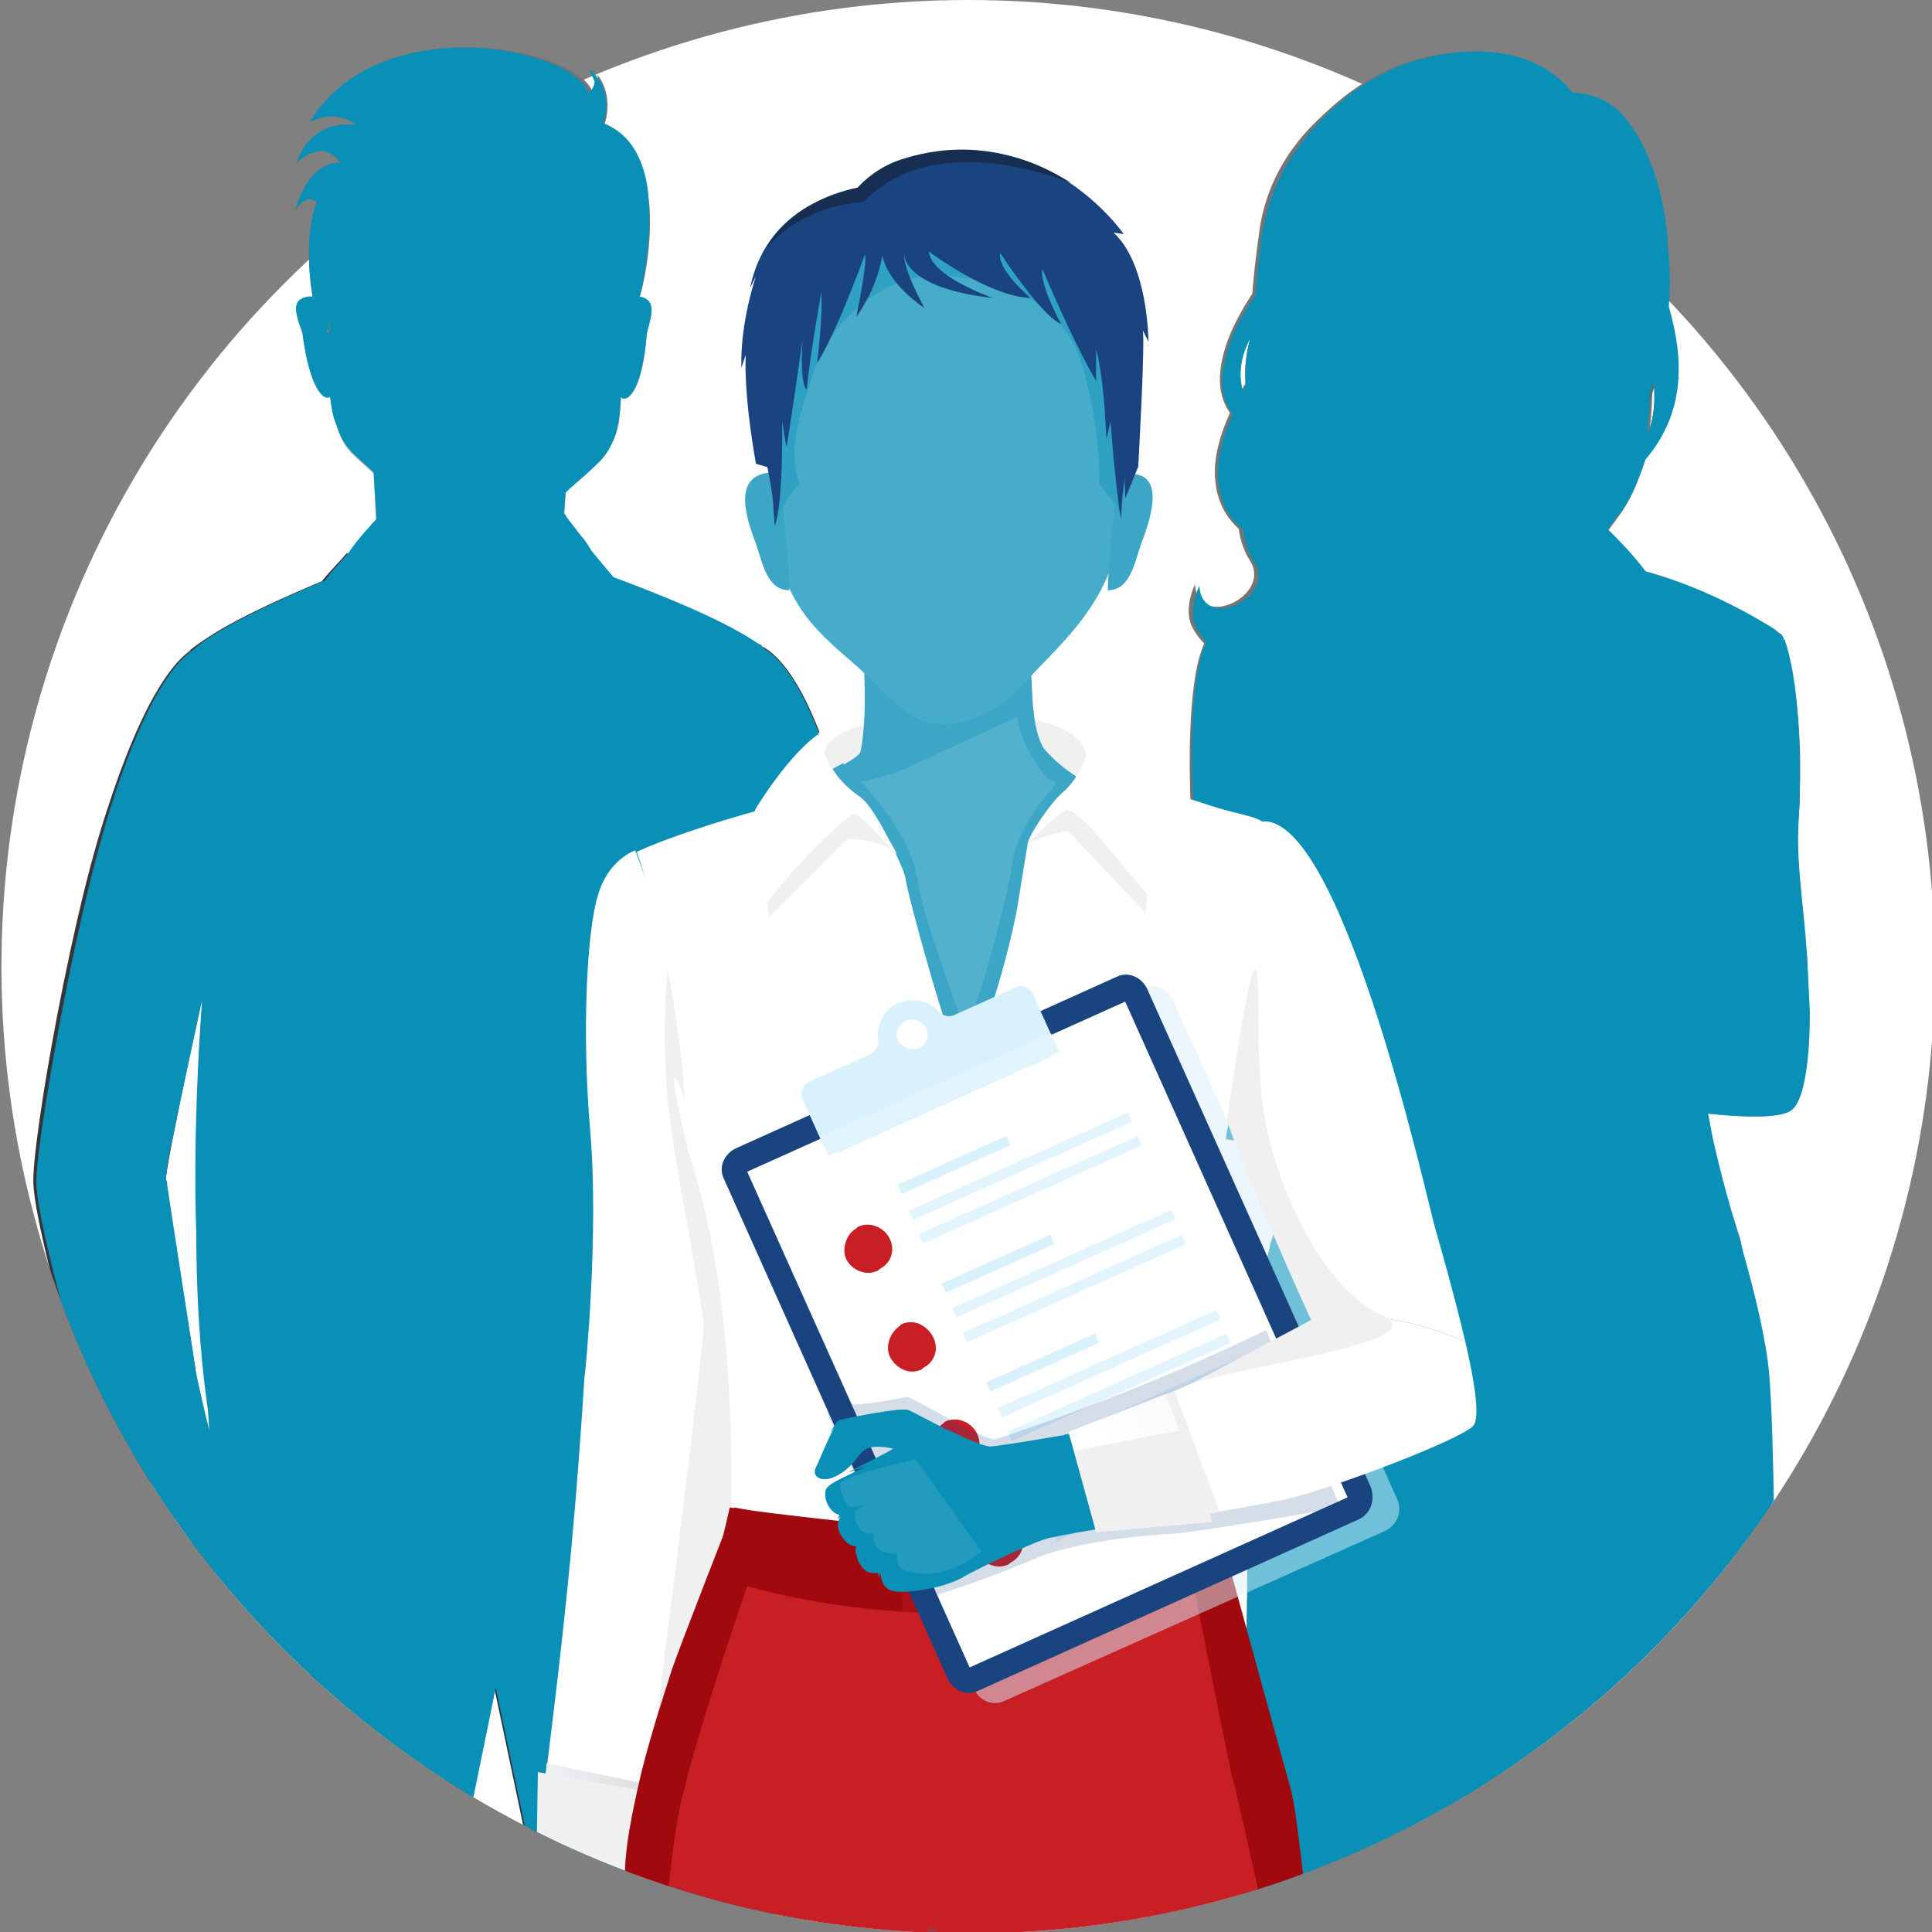 <?xml version="1.0" encoding="utf-8"?>
<!-- Generator: Adobe Illustrator 24.0.3, SVG Export Plug-In . SVG Version: 6.00 Build 0)  -->
<svg version="1.1" id="Layer_1" xmlns="http://www.w3.org/2000/svg" xmlns:xlink="http://www.w3.org/1999/xlink" x="0px" y="0px"
	 viewBox="0 0 132.9 132.9" style="enable-background:new 0 0 132.9 132.9;" xml:space="preserve">
<rect x="0" y="0" width="132.9" height="132.9" fill="#808080" stroke="none"/>
<style type="text/css">
	.st0{fill:#FFFFFF;}
	.st1{fill:url(#XMLID_52_);}
	.st2{clip-path:url(#SVGID_2_);}
	.st3{fill:#757575;}
	.st4{fill:#F0F0F0;}
	.st5{fill:url(#SVGID_3_);}
	.st6{fill:url(#SVGID_4_);}
	.st7{fill:url(#SVGID_5_);}
	.st8{fill:url(#SVGID_6_);}
	.st9{fill:url(#SVGID_7_);}
	.st10{fill:url(#SVGID_8_);}
	.st11{fill:url(#SVGID_9_);}
	.st12{fill:url(#SVGID_10_);}
	.st13{fill:url(#SVGID_11_);}
	.st14{fill:url(#SVGID_12_);}
	.st15{fill:url(#SVGID_13_);}
	.st16{fill:url(#SVGID_14_);}
	.st17{fill:#5D5E60;}
	.st18{fill:url(#SVGID_15_);}
	.st19{fill:#E9EAEB;}
	.st20{fill:url(#SVGID_16_);}
	.st21{fill:url(#SVGID_17_);}
	.st22{fill:url(#SVGID_18_);}
	.st23{fill:url(#SVGID_19_);}
	.st24{fill:#737577;}
	.st25{fill:url(#SVGID_20_);}
	.st26{fill:url(#SVGID_21_);}
	.st27{fill:url(#SVGID_22_);}
	.st28{fill:url(#SVGID_23_);}
	.st29{fill:url(#SVGID_24_);}
	.st30{fill:url(#SVGID_25_);}
	.st31{fill:url(#SVGID_26_);}
	.st32{fill:url(#SVGID_27_);}
	.st33{fill:#DFE0E1;}
	.st34{fill:url(#SVGID_28_);}
	.st35{fill:url(#SVGID_29_);}
	.st36{fill:url(#SVGID_30_);}
	.st37{fill:url(#SVGID_31_);}
	.st38{fill:url(#SVGID_32_);}
	.st39{fill:url(#SVGID_33_);}
	.st40{fill:url(#SVGID_34_);}
	.st41{fill:url(#SVGID_35_);}
	.st42{fill:url(#SVGID_36_);}
	.st43{fill:url(#SVGID_37_);}
	.st44{fill:url(#SVGID_38_);}
	.st45{fill:url(#SVGID_39_);}
	.st46{fill:url(#SVGID_40_);}
	.st47{fill:url(#SVGID_41_);}
	.st48{fill:#D2D3D5;}
	.st49{fill:url(#SVGID_42_);}
	.st50{fill:url(#SVGID_43_);}
	.st51{fill:url(#XMLID_53_);}
	.st52{fill:url(#XMLID_54_);}
	.st53{fill:#656565;}
	.st54{fill:#5F5F5F;}
	.st55{clip-path:url(#SVGID_2_);fill:#0A90B7;}
	.st56{fill:#A8A8A8;}
	.st57{fill:#BABABA;}
	.st58{fill:url(#SVGID_44_);}
	.st59{fill:url(#SVGID_45_);}
	.st60{fill:url(#SVGID_46_);}
	.st61{fill:url(#SVGID_47_);}
	.st62{fill:url(#SVGID_48_);}
	.st63{fill:url(#SVGID_49_);}
	.st64{fill:url(#SVGID_50_);}
	.st65{fill:url(#SVGID_51_);}
	.st66{fill:url(#SVGID_52_);}
	.st67{fill:url(#SVGID_53_);}
	.st68{fill:url(#SVGID_54_);}
	.st69{fill:url(#SVGID_55_);}
	.st70{fill:url(#SVGID_56_);}
	.st71{fill:url(#SVGID_57_);}
	.st72{fill:url(#SVGID_58_);}
	.st73{fill:url(#SVGID_59_);}
	.st74{fill:url(#SVGID_60_);}
	.st75{fill:#E1E1E1;}
	.st76{fill:url(#SVGID_61_);}
	.st77{fill:url(#SVGID_62_);}
	.st78{fill:url(#SVGID_63_);}
	.st79{fill:url(#SVGID_64_);}
	.st80{fill:url(#SVGID_65_);}
	.st81{fill:url(#SVGID_66_);}
	.st82{fill:url(#SVGID_67_);}
	.st83{fill:url(#SVGID_68_);}
	.st84{fill:url(#SVGID_69_);}
	.st85{fill:url(#SVGID_70_);}
	.st86{fill:url(#SVGID_71_);}
	.st87{fill:url(#SVGID_72_);}
	.st88{fill:url(#SVGID_73_);}
	.st89{fill:url(#SVGID_74_);}
	.st90{fill:url(#SVGID_75_);}
	.st91{fill:url(#SVGID_76_);}
	.st92{fill:url(#SVGID_77_);}
	.st93{fill:url(#SVGID_78_);}
	.st94{fill:url(#SVGID_79_);}
	.st95{fill:url(#SVGID_80_);}
	.st96{fill:url(#SVGID_81_);}
	.st97{fill:url(#SVGID_82_);}
	.st98{fill:url(#SVGID_83_);}
	.st99{fill:url(#SVGID_84_);}
	.st100{fill:url(#SVGID_85_);}
	.st101{fill:url(#SVGID_86_);}
	.st102{fill:url(#SVGID_87_);}
	.st103{opacity:0.15;fill:#757575;}
	.st104{opacity:0.15;}
	.st105{fill:#0A90B7;}
	.st106{fill:url(#SVGID_88_);}
	.st107{fill:#53B1CD;}
	.st108{fill:#3BA6C5;}
	.st109{fill:#47ACC9;}
	.st110{fill:#2FA1C2;}
	.st111{fill:#1A4480;}
	.st112{fill:#162E51;}
	.st113{fill:url(#SVGID_89_);}
	.st114{fill:url(#SVGID_90_);}
	.st115{fill:url(#SVGID_91_);}
	.st116{fill:url(#SVGID_92_);}
	.st117{fill:#C81F25;}
	.st118{opacity:0.3;fill:#C81F25;}
	.st119{fill:#A00A0F;}
	.st120{opacity:0.23;fill:#0A90B7;}
	.st121{opacity:0.5;fill:#D9F1FD;}
	.st122{fill:#D9F1FD;}
	.st123{fill:#E2F4FD;}
	.st124{opacity:0.18;fill:#1A4480;}
	.st125{fill:#229BBE;}
	.st126{fill:url(#SVGID_93_);}
	.st127{fill:#ECEDEE;}
	.st128{fill:#C2E9F9;}
	.st129{opacity:0.66;}
	.st130{clip-path:url(#SVGID_95_);}
	.st131{fill:#981C20;}
	.st132{fill:#A33336;}
	.st133{fill:#D1D1D1;}
	.st134{fill:#E21E3E;}
	.st135{fill:#E74E44;}
	.st136{opacity:0.75;}
	.st137{opacity:0.71;clip-path:url(#SVGID_97_);fill:#D9F1FD;}
	.st138{clip-path:url(#SVGID_97_);}
	.st139{fill-rule:evenodd;clip-rule:evenodd;fill:#FFFFFF;}
	.st140{fill-rule:evenodd;clip-rule:evenodd;fill:#D9F1FD;}
	.st141{opacity:0.66;fill-rule:evenodd;clip-rule:evenodd;fill:#D9F1FD;}
	.st142{opacity:0.57;fill:#D9F1FD;}
	.st143{clip-path:url(#SVGID_99_);}
	.st144{fill:#3C6093;}
	.st145{opacity:0.58;fill:#1A4480;}
	.st146{fill:#DEF3FD;}
	.st147{opacity:0.45;fill:#D9F1FD;}
	.st148{opacity:0.81;fill:#D9F1FD;}
</style>
<g>
	<circle class="st0" cx="66.6" cy="66.5" r="66.5"/>
</g>
<g>
	
		<linearGradient id="XMLID_52_" gradientUnits="userSpaceOnUse" x1="-3396.983" y1="88.838" x2="-3396.497" y2="101.519" gradientTransform="matrix(1 0 0 1 3449.084 0)">
		<stop  offset="0" style="stop-color:#5D5E60"/>
		<stop  offset="1" style="stop-color:#59595C"/>
	</linearGradient>
	<polygon id="XMLID_50_" class="st1" points="51.1,87.9 52.1,87.7 53.2,92.4 52.2,92.8 	"/>
	<g>
		<defs>
			<path id="SVGID_1_" d="M133.1,66.5c0,36.7-29.8,66.5-66.5,66.5S0.1,103.2,0.1,66.5c0-23.7,0-66.5,0-66.5s53.5,0,66.5,0
				c18.4,0,66.5,0,66.5,0V66.5z"/>
		</defs>
		<clipPath id="SVGID_2_">
			<use xlink:href="#SVGID_1_"  style="overflow:visible;"/>
		</clipPath>
		<g class="st2">
			<g id="XMLID_46_">
				<path id="XMLID_49_" class="st3" d="M107.5,6.6c0,0,6.2,10.8,5.1,17.1c-1.1,6.4,1.1,8.4-1.1,11.3c-1.3,1.7-4.4,4.4-4.4,5.1
					c0,0.7-3.3-0.4-3.5-1.2C96.3,17.8,107.5,6.6,107.5,6.6z"/>
				<path id="XMLID_48_" class="st3" d="M113.2,21.1c0,0,1.8,9.2-1.7,14.2c-3.5,4.9-3.7,4-3.7,4l-3-0.6c0,0,2.9-1.2,4.2-4.7
					c2.1-5.4,1-10.2,1-10.2L113.2,21.1z"/>
				<path id="XMLID_47_" class="st3" d="M109.1,25.7c-1.6-7-4.9-12.6-5.3-19.4c-0.2,0-0.3,0-0.3,0c-18.5-2.8-16,31.3-11.8,35
					c1.1,0.3,8.9,4.6,11.3,5.2C100.2,36.6,111.2,35.3,109.1,25.7z"/>
			</g>
			<g>
				<g>
					<path class="st4" d="M116,135.9c0.1-0.7,0.4-2.7,0.8-5.2c-0.5,0.1-1,0.1-1.5,0.2c-2.8,0.4-5.6,0.8-8.4,1.1l0.2,3.3
						c0,0-1.6,20.8-1.6,29.7c0,8.9-1.9,11.5-2.4,13.3c-0.3,1-1.4,8.5-1.4,9.9c0,1.3-0.8,5.4-0.1,5.9c0.7,0.4,5.8,1.5,7.2,0
						c1.3-1.6,0.2-10,0.2-11.1c0-1.1-0.4-6.4,4-18.6C117.3,152.2,115.8,137.8,116,135.9z"/>
					<linearGradient id="SVGID_3_" gradientUnits="userSpaceOnUse" x1="101.374" y1="111.891" x2="111.969" y2="154.619">
						<stop  offset="0" style="stop-color:#D2D3D5"/>
						<stop  offset="0.613" style="stop-color:#D5D6D7"/>
						<stop  offset="1" style="stop-color:#DDDEDF"/>
					</linearGradient>
					<path class="st5" d="M116.8,130.7c-0.5,0.1-1,0.1-1.5,0.2c-3.2,0.4-6.5,0.5-9.7,0.9c0.7,4.5,0.7,7.8,0.7,8.9
						c0,5.1-2.2,14.1-1.1,31c1.1-13.4,2.7-22.5,8.6-27.8c1.1-1,0.8,5.2-1.1,14.7c-1.9,9.5-2.8,15.9-2.8,15.9s2.5-8.3,3-9.5
						c0.5-1.2,4.3-14.2,3.6-20.8c-0.7-6.6,0.2-11.5,0.6-13.1C117,130.9,116.9,130.8,116.8,130.7z"/>
				</g>
				<linearGradient id="SVGID_4_" gradientUnits="userSpaceOnUse" x1="100.151" y1="87.495" x2="105.615" y2="136.291">
					<stop  offset="0" style="stop-color:#5D5E60"/>
					<stop  offset="0.287" style="stop-color:#595A5C"/>
					<stop  offset="1" style="stop-color:#545557"/>
				</linearGradient>
				<path class="st6" d="M86.1,98.2c0.1-6.1,1.6-13.2,4-19.8c0,0,17.1,1.7,27.2-0.7c0,0,0.8,3.1,1,4c0.2,0.9,3.1,13.5,3.3,14.8
					c0.2,1.2,0.3,36.5,0.3,39.8c-12.3-0.6-25.4,2.4-36.5,0.7C85.3,136.9,85.9,106.1,86.1,98.2z"/>
				<path class="st17" d="M118,80.4c0,0,3.1,9.1,3.5,14.2c0.7,8.4,0.3,41.7,0.3,41.7s-2.2-0.1-4-0.1c0.1-4.8,3.3-46.2-1.9-55.3
					L118,80.4z"/>
				<path class="st17" d="M89.2,85.9c-0.6-0.2-1.2-0.2-1.7-0.6c-1.1,4-1.9,8.9-1.7,16.1c0.2,5.9-0.6,35.5-0.6,35.5s2.7,0.5,5.2,0.5
					C90.5,137.4,86.1,102,89.2,85.9z"/>
				<linearGradient id="SVGID_5_" gradientUnits="userSpaceOnUse" x1="103.367" y1="84.387" x2="103.618" y2="88.51">
					<stop  offset="5.494510e-03" style="stop-color:#4D4D4F"/>
					<stop  offset="1" style="stop-color:#545557"/>
				</linearGradient>
				<path class="st7" d="M87.5,85.3l-0.3,1.2c0,0,4.8,1.9,15.8,1.9c7.7,0,16-1.8,16.8-2.2l-0.3-1L87.5,85.3z"/>
				<path class="st17" d="M94.6,91c-0.4-1,7.3,0.6,11.4,0.7c3.6,0.1,6.9-0.9,8.2-0.4C115.7,92.2,103.3,113.8,94.6,91z"/>
				<path class="st17" d="M95.5,107.3c-1.3-8.2,1.2-13.5,4.7-1.8c2,6.6,4.1,23.7,2.3,26.1C101.5,132.9,97.1,117.4,95.5,107.3z"/>
			</g>
			<path class="st19" d="M93.9,37.5c0-0.2,0.4-1.5,0.8-1.6c7.1-2.1,14-0.8,14.9,0c0.9,0.8,1,4.6,1,4.6l-16,0.4L93.9,37.5z"/>
			<linearGradient id="SVGID_6_" gradientUnits="userSpaceOnUse" x1="102.754" y1="46.629" x2="101.543" y2="23.168">
				<stop  offset="0" style="stop-color:#F6F6F6"/>
				<stop  offset="0.983" style="stop-color:#F0F0F1"/>
				<stop  offset="1" style="stop-color:#F0F0F1"/>
			</linearGradient>
			<path class="st8" d="M94.6,35.8c0,0,1.9-1,7.7-1.1c3.1,0,6.9,0.3,7.6,1.4l-0.6,1.3c0,0,0.7-2.8-6.9-2.6c-6.1,0.2-7.5,1.1-7.6,2.4
				L94.6,35.8z"/>
			<linearGradient id="SVGID_7_" gradientUnits="userSpaceOnUse" x1="109.383" y1="25.67" x2="104.411" y2="39.911">
				<stop  offset="0" style="stop-color:#D2D3D5"/>
				<stop  offset="0.613" style="stop-color:#D5D6D7"/>
				<stop  offset="1" style="stop-color:#DDDEDF"/>
			</linearGradient>
			<path class="st9" d="M117,42.3c-0.8,0-10.3-4-10.5-5.7c-0.5-2.9,0.1-5.1,0.1-5.1l-7.8-2.6c0.4,2.9-0.9,7-1.8,8.7
				c-0.5,1.1-3.3,2.8-6.5,3.7c0.6,0.6,7.4,10.9,11.9,14.5C102.8,56.1,116.2,45.4,117,42.3z"/>
			
				<linearGradient id="SVGID_8_" gradientUnits="userSpaceOnUse" x1="158.953" y1="-340.575" x2="158.406" y2="-345.191" gradientTransform="matrix(0.985 0.172 -0.172 0.985 -112.875 353.44)">
				<stop  offset="0" style="stop-color:#D2D3D5"/>
				<stop  offset="0.613" style="stop-color:#D5D6D7"/>
				<stop  offset="1" style="stop-color:#DDDEDF"/>
			</linearGradient>
			<path class="st10" d="M102.9,42.7c0.5-0.5,1.1-2.2,1.1-2.2c-0.4,0.2-1.3,1.2-1.5,1.1c-0.2-0.1-1.3-1.5-1.3-1.2
				C101.1,40.8,102.4,43.2,102.9,42.7z"/>
			<linearGradient id="SVGID_9_" gradientUnits="userSpaceOnUse" x1="104.782" y1="19.345" x2="99.213" y2="57.819">
				<stop  offset="0" style="stop-color:#D2D3D5"/>
				<stop  offset="0.613" style="stop-color:#D5D6D7"/>
				<stop  offset="1" style="stop-color:#DDDEDF"/>
			</linearGradient>
			<path class="st11" d="M109.5,38.6c-1.6-0.9-2.4-1.6-2.6-1.8c-0.3-0.2-0.5-1.4-0.5-2.6c0-0.5,0-2,0-2.6c-0.2,0.2-9.5-1.4-9.5-1.4
				s0.5,5.5-0.5,7.6c-0.1,0.2-1.2,1-2.5,1.8c-1.1,0.6,5.8,9.8,6.4,12.5c0.7,3.4,2.2,5.5,2.2,5.5s5.1-14.8,5.6-15.7
				C108.4,41.4,110.9,39.4,109.5,38.6z M107.2,39.3c-1.3,1.9-1.9,3.1-2,3.9c-0.1,0.8-1.4,6.3-2.6,9c0,0-2.3-6.2-2.6-7.9
				c-0.2-1.5-1.8-3.7-2.9-5.1c0.3-0.7,0.5-0.9,0.8-1.4c0,0,4.7,0.1,7.5-1.9C105.1,37.9,107.3,39.1,107.2,39.3z"/>
			<path class="st24" d="M107.6,40.3c0,0,1.8-1.3,2.3-1.9c0,0,3.3,1.3,5.2,2c2.6,0.9,7.1,3.2,7.2,3.4c0,0-5.6,6.1-6.2,8.4
				c-0.6,2.3-1.3,11.2-0.8,14.8c0.5,3.6,2.6,13.8,4.2,18.4c0,0-17.9,4.7-32.1,0.2c0,0,0.8-2.2,1.5-4.8c0.6-2.2,1-4.6,0.7-6.5
				c-0.7-4.6-0.2-8.6-0.5-13c-0.2-4.5-0.6-10.7-1.6-12.1c-1-1.3-3.7-4.6-4.6-5.1c0,0,4.3-3.2,12.2-5.1c0,0,1.7,4.2,3,4.8
				C98.2,43.6,105.6,46.5,107.6,40.3z"/>
			<linearGradient id="SVGID_10_" gradientUnits="userSpaceOnUse" x1="104.04" y1="79.207" x2="102.328" y2="49.203">
				<stop  offset="0" style="stop-color:#848689"/>
				<stop  offset="0.501" style="stop-color:#797B7D"/>
				<stop  offset="1" style="stop-color:#737577"/>
			</linearGradient>
			<path class="st12" d="M87.3,46c0,0,2.5,6.9,4.6,10.6c1.7,3,6.7,4.4,10.5,4.2c4.5-0.1,9.5-0.9,11.2-5.1c2.1-4.9,2.5-5.6,3.3-10.6
				l-9.6-0.1l-9.4,0.2L87.3,46z"/>
			<linearGradient id="SVGID_11_" gradientUnits="userSpaceOnUse" x1="107.952" y1="41.274" x2="109.929" y2="39.182">
				<stop  offset="0" style="stop-color:#E9EAEB"/>
				<stop  offset="0.717" style="stop-color:#ECECED"/>
				<stop  offset="1" style="stop-color:#F0F0F1"/>
			</linearGradient>
			<path class="st13" d="M108.9,41.8c0.8-0.7,2.1-1.8,2.7-2.1l-2.7-1.7l-2.9,3.9c0,0-0.1,0.4-0.2,0.9
				C106.8,42.1,107.9,41.8,108.9,41.8z"/>
			<linearGradient id="SVGID_12_" gradientUnits="userSpaceOnUse" x1="99.542" y1="54.858" x2="96.211" y2="38.719">
				<stop  offset="0" style="stop-color:#F6F6F6"/>
				<stop  offset="0.983" style="stop-color:#F0F0F1"/>
				<stop  offset="1" style="stop-color:#F0F0F1"/>
			</linearGradient>
			<path class="st14" d="M96.3,42.4c0,0,0.2,0.9,0.5,2.1c0.5,0,1,0.1,1.5,0.3c0.4,0.1,0.8,0.3,1.3,0.4c-0.2-0.8-0.3-1.3-0.3-1.5
				c-0.1-0.7-1.6-3.3-1.6-3.3l-1.5-1.3l-1.8,1.6C94.9,41.2,96.3,42.4,96.3,42.4z"/>
			<linearGradient id="SVGID_13_" gradientUnits="userSpaceOnUse" x1="68.824" y1="87.354" x2="131.556" y2="69.501">
				<stop  offset="5.495000e-03" style="stop-color:#696A6D"/>
				<stop  offset="1" style="stop-color:#737577"/>
			</linearGradient>
			<path class="st15" d="M89.9,76.6l26-6.4l1.8,8.1c0,0-6.6-1.2-7-1.1C104,79,89,80.5,89,80.5L89.9,76.6z"/>
			<linearGradient id="SVGID_14_" gradientUnits="userSpaceOnUse" x1="93.783" y1="38.581" x2="95.419" y2="44.339">
				<stop  offset="0" style="stop-color:#E9EAEB"/>
				<stop  offset="0.717" style="stop-color:#ECECED"/>
				<stop  offset="1" style="stop-color:#F0F0F1"/>
			</linearGradient>
			<path class="st16" d="M96.3,39.6c-0.5-0.3-2.2-1.4-2.2-1.4l-2.9,2.7l0.6,4.8l4.2-4c0,0,1.8-0.1,2.7,0.8
				C98.8,42.4,97.9,40.4,96.3,39.6z"/>
			<g>
				
					<linearGradient id="SVGID_15_" gradientUnits="userSpaceOnUse" x1="-5213.34" y1="606.418" x2="-5178.824" y2="607.653" gradientTransform="matrix(-0.981 0.196 0.196 0.981 -5105.331 496.751)">
					<stop  offset="5.495000e-03" style="stop-color:#696A6D"/>
					<stop  offset="1" style="stop-color:#737577"/>
				</linearGradient>
				<path class="st18" d="M110.9,74.3c0.1,0,0.2-0.1,0.5-0.1c0,0.2-0.1,0.3-0.1,0.5c0,0.1,0,0.3,0,0.4c-1.8,0.1-3.5,0.5-5,0.9
					c-2.8,0.6-10.8,1.7-10.8,1.7l-0.4-0.9C95.7,76.8,110.3,74.5,110.9,74.3z"/>
			</g>
			<path class="st24" d="M82.9,44.4c0.3-1.8,5.4,3.5,5.5,5.2c0.1,1.7,0.9,10,0.9,11c0,1,0.2,5,0.2,8.1c0,0,5.3,2.1,11,1.8
				c5.6-0.3,6.5,0.2,6.5,0.2l0.1,5.5c0,0-6.7,1.7-12.9,2.3c-5.8,0.6-11-0.3-11.9-0.8c-0.9-0.4-1.4-7.8-1.3-9.5c0.1-1.7,0.7-8.2,1-10
				C82,56.5,81.7,50.7,82.9,44.4z"/>
			<path class="st24" d="M102.6,77.4c0.3,0.4,4.4-0.6,4.4-0.6l-0.2-4.8l-4,0.4C102.7,72.3,102.3,76.8,102.6,77.4z"/>
			<linearGradient id="SVGID_16_" gradientUnits="userSpaceOnUse" x1="81.584" y1="32.066" x2="83.068" y2="50.435">
				<stop  offset="0" style="stop-color:#848689"/>
				<stop  offset="1" style="stop-color:#737577"/>
			</linearGradient>
			<path class="st20" d="M82.7,44.6c1.6-4.5,2.7,13.8,2,15.4c-0.8,2.2-2.5-0.2-2.8-4.6C81.8,52.9,81.7,47.2,82.7,44.6z"/>
			<path class="st24" d="M106.9,73.4c0,0-2-1-4.2-2.1c0,1-0.1,2.6-0.1,3.5l4.4,0.8L106.9,73.4z"/>
			<linearGradient id="SVGID_17_" gradientUnits="userSpaceOnUse" x1="88.35" y1="73.019" x2="87.983" y2="40.364">
				<stop  offset="5.495000e-03" style="stop-color:#696A6D"/>
				<stop  offset="1" style="stop-color:#737577"/>
			</linearGradient>
			<path class="st21" d="M89.4,62.5c0,0-0.7-12-1.2-14.1c-0.4-1.7-1.1,10.5-1.1,10.5L89.4,62.5z"/>
			<g>
				<path class="st33" d="M83.6,55.8c-0.2,0.2,0.2,0.5,0.8,0.9c0.4,0.3,0.5,0,0.5,0S84.3,56,83.6,55.8z"/>
				<path class="st33" d="M80.3,61.6c0.2,0.2,0.5-0.2,1-0.7c0.3-0.3,0.1-0.5,0.1-0.5S80.7,60.9,80.3,61.6z"/>
				<path class="st33" d="M80.2,64.4c0.2,0.2,0.5-0.2,1.1-0.7c0.3-0.3,0.1-0.5,0.1-0.5S80.6,63.8,80.2,64.4z"/>
				<path class="st33" d="M80.6,67.2c0.1,0.2,0.4-0.2,0.8-0.6c0.2-0.3,0.1-0.4,0.1-0.4S80.9,66.6,80.6,67.2z"/>
				
					<linearGradient id="SVGID_18_" gradientUnits="userSpaceOnUse" x1="-5250.146" y1="469.086" x2="-5241.708" y2="469.388" gradientTransform="matrix(-0.989 0.151 0.151 0.989 -5169.011 386.477)">
					<stop  offset="0" style="stop-color:#D2D3D5"/>
					<stop  offset="0.613" style="stop-color:#D5D6D7"/>
					<stop  offset="1" style="stop-color:#DDDEDF"/>
				</linearGradient>
				<path class="st22" d="M88.6,61.7l-0.8-0.4c0,0-2-1.9-2.4-2.7c0,0-1.8-1.2-1.9-2.4c0,0,0.9,1.3,2.1,2.3
					C86.8,59.4,88.6,61.7,88.6,61.7z"/>
				
					<linearGradient id="SVGID_19_" gradientUnits="userSpaceOnUse" x1="-5251.056" y1="471.6" x2="-5237.448" y2="472.087" gradientTransform="matrix(-0.989 0.151 0.151 0.989 -5169.011 386.477)">
					<stop  offset="0" style="stop-color:#D2D3D5"/>
					<stop  offset="0.613" style="stop-color:#D5D6D7"/>
					<stop  offset="1" style="stop-color:#DDDEDF"/>
				</linearGradient>
				<path class="st23" d="M87.4,62.8c0,0-2.7-2-2.8-2.1c-0.1-0.1-1.8,0-1.9,0c-0.1,0-1.4,1-2.1,1c0,0,0.1,0.3,0.7,0.1
					c0.6-0.2,1.3-0.7,1.5-0.8c0,0,0.9,0.2,1.6,0c0,0,0.3,0.8,1.5,1.4L87.4,62.8z"/>
				
					<linearGradient id="SVGID_20_" gradientUnits="userSpaceOnUse" x1="-5250.978" y1="473.752" x2="-5236.877" y2="474.257" gradientTransform="matrix(-0.989 0.151 0.151 0.989 -5169.011 386.477)">
					<stop  offset="0" style="stop-color:#D2D3D5"/>
					<stop  offset="0.613" style="stop-color:#D5D6D7"/>
					<stop  offset="1" style="stop-color:#DDDEDF"/>
				</linearGradient>
				<path class="st25" d="M87.4,64.6l-1.3,0c0,0-2-0.6-2.7-1.2c0,0-1.9,1.7-2.8,1.3c0,0,0.9-0.2,2.8-1.5
					C83.4,63.1,86.6,64.3,87.4,64.6z"/>
				
					<linearGradient id="SVGID_21_" gradientUnits="userSpaceOnUse" x1="-5257.65" y1="477.73" x2="-5236.226" y2="478.497" gradientTransform="matrix(-0.989 0.151 0.151 0.989 -5169.011 386.477)">
					<stop  offset="0" style="stop-color:#D2D3D5"/>
					<stop  offset="0.613" style="stop-color:#D5D6D7"/>
					<stop  offset="1" style="stop-color:#DDDEDF"/>
				</linearGradient>
				<path class="st26" d="M86.9,66.3c0,0-3.2-0.9-3.4-0.9c-0.2,0-1.4,1.4-2.4,1.9c0,0,0.5,0.2,2.4-1.5c0,0,1.9,0.8,2.9,0.8
					c0,0,2.6,3.9,5.6,3.4C91.9,70,88.9,70.1,86.9,66.3z"/>
			</g>
			<path class="st24" d="M115.4,54.2c0,0,0.6-4.4,2-5.7c1.4-1.3,3.3-4.9,5.3-4.5c0,0,1.6,4.3,1,12.5c-0.3,4.3,1.2,9.1,0.4,15.3
				c-0.6,4.5-0.3,4.8-3.2,4.9c-1.1,0.1-9.2-0.1-22.1-4.2c0,0,1.2-2.9,0.6-5.6c0,0,11.5-0.3,15.9-0.2c0,0-0.8-3.5-0.4-5.2
				C115.3,59.9,115.4,54.2,115.4,54.2z"/>
			<linearGradient id="SVGID_22_" gradientUnits="userSpaceOnUse" x1="115.925" y1="71.946" x2="115.436" y2="45.284">
				<stop  offset="0" style="stop-color:#737577"/>
				<stop  offset="0.995" style="stop-color:#696A6D"/>
			</linearGradient>
			<path class="st27" d="M115.9,50.5c0,0-0.4,2.6-0.6,4.3c-0.4,4.1-0.3,6.9-0.5,8.5c0,0,1.8-2,1.8-2.5
				C116.7,60.2,116.6,43.7,115.9,50.5z"/>
			<linearGradient id="SVGID_23_" gradientUnits="userSpaceOnUse" x1="110.03" y1="38.281" x2="121.819" y2="43.46">
				<stop  offset="0" style="stop-color:#737577"/>
				<stop  offset="1" style="stop-color:#848689"/>
			</linearGradient>
			<path class="st28" d="M110.1,38.8c0,0,5.6,0.5,12.4,5C122.4,43.7,111.6,39.8,110.1,38.8z"/>
			<linearGradient id="SVGID_24_" gradientUnits="userSpaceOnUse" x1="120.413" y1="33.726" x2="121.897" y2="52.095">
				<stop  offset="0" style="stop-color:#848689"/>
				<stop  offset="1" style="stop-color:#737577"/>
			</linearGradient>
			<path class="st29" d="M122.7,44.2c0.4,1.2,1.4,4.5,1,12.7c-0.3,5.2-2.7,5.6-2.9,4.9C120.5,61.1,121.3,40.2,122.7,44.2z"/>
			<linearGradient id="SVGID_25_" gradientUnits="userSpaceOnUse" x1="109.131" y1="59.282" x2="110.109" y2="71.267">
				<stop  offset="0" style="stop-color:#848689"/>
				<stop  offset="1" style="stop-color:#737577"/>
			</linearGradient>
			<path class="st30" d="M102.5,66.9c0,0,11-0.4,13.8,0c2.8,0.4-0.9,3.9-3.7,3.7c-2.7-0.1-10.2-1.3-10.2-1.3L102.5,66.9z"/>
			<linearGradient id="SVGID_26_" gradientUnits="userSpaceOnUse" x1="122.639" y1="78.21" x2="118.073" y2="72.992">
				<stop  offset="0" style="stop-color:#848689"/>
				<stop  offset="1" style="stop-color:#737577"/>
			</linearGradient>
			<path class="st31" d="M124.3,65.7c0,0,0.1,1.7,0.1,3.9c-0.1,2.9-0.3,6.1-1.3,6.8c-1.6,1.1-10.8-0.3-15.8-1.6
				c0,0,10.1,0.7,12.5-0.1C122,74,124.1,68.3,124.3,65.7z"/>
			<linearGradient id="SVGID_27_" gradientUnits="userSpaceOnUse" x1="81.634" y1="77.661" x2="85.384" y2="74.4">
				<stop  offset="0" style="stop-color:#848689"/>
				<stop  offset="1" style="stop-color:#737577"/>
			</linearGradient>
			<path class="st32" d="M80.8,68.3c0,0-0.3,8.7,1.3,9.5c1.6,0.8,7,1.1,9.8,0.9c0,0-4.3-1.6-6.8-2.9C82.7,74.5,80.8,70.6,80.8,68.3z
				"/>
			<linearGradient id="SVGID_28_" gradientUnits="userSpaceOnUse" x1="102.333" y1="40.768" x2="102.286" y2="50.92">
				<stop  offset="5.495000e-03" style="stop-color:#696A6D"/>
				<stop  offset="1" style="stop-color:#737577"/>
			</linearGradient>
			<path class="st34" d="M108.5,39.8c0,0-2.4,3.3-6.3,3.5c-2.1,0.1-4.4-0.3-6.3-3L94,41.6c0,0,1.1,4.1,7.9,4c2.5,0,6.7-1.4,8.8-4.9
				L108.5,39.8z"/>
			<linearGradient id="SVGID_29_" gradientUnits="userSpaceOnUse" x1="109.581" y1="39.936" x2="117.018" y2="47.953">
				<stop  offset="5.495000e-03" style="stop-color:#696A6D"/>
				<stop  offset="1" style="stop-color:#737577"/>
			</linearGradient>
			<path class="st35" d="M113.3,40.6l-4.6-2c-0.1,1-0.6,1.9-1.2,2.4c0.7-0.3,3.9,4,4.7,3.4C112.7,44,113.3,40.6,113.3,40.6z"/>
			<linearGradient id="SVGID_30_" gradientUnits="userSpaceOnUse" x1="95.03" y1="47.035" x2="93.819" y2="23.555">
				<stop  offset="0" style="stop-color:#F6F6F6"/>
				<stop  offset="0.983" style="stop-color:#F0F0F1"/>
				<stop  offset="1" style="stop-color:#F0F0F1"/>
			</linearGradient>
			<path class="st36" d="M98.8,42.4c0,0-2-2.2-2.3-2.2c-0.3,0-1.7,1.3-1.7,1.3s-1.7,1.6-3.8,4.4c0,0-0.3-5.4,0.1-6.1
				c2-3.2,3.5-4.1,3.5-4.1s0.3,2,2.2,3.4C97.3,39.6,97.9,40.6,98.8,42.4z"/>
			<linearGradient id="SVGID_31_" gradientUnits="userSpaceOnUse" x1="109.863" y1="44.491" x2="108.856" y2="24.984">
				<stop  offset="0" style="stop-color:#F6F6F6"/>
				<stop  offset="0.983" style="stop-color:#F0F0F1"/>
				<stop  offset="1" style="stop-color:#F0F0F1"/>
			</linearGradient>
			<path class="st37" d="M106,41.8c0,0,1.2-1.5,2-1.4c0.9,0.1,3.5,3.6,4.3,3.3c0.4-0.2,1.3-3.5,0.9-4.1c-1.6-2.3-3.7-3.8-3.7-3.8
				s-0.2,2-1.7,3.3C107.3,39.5,106.1,41.3,106,41.8z"/>
			<path class="st48" d="M92.1,21.9c0.4,3.1,0.5,5.5,0.5,5.5c-1.2,0-1.5-1.3-2-2.5c-0.7-1.8-1.1-3.7,0.8-3.9
				C91.8,21,92.1,21.9,92.1,21.9z"/>
			<linearGradient id="SVGID_32_" gradientUnits="userSpaceOnUse" x1="91.033" y1="22.084" x2="91.285" y2="30.89">
				<stop  offset="0" style="stop-color:#B9BBBD"/>
				<stop  offset="0.617" style="stop-color:#C7C8CA"/>
				<stop  offset="1" style="stop-color:#D2D3D5"/>
			</linearGradient>
			<path class="st38" d="M91.9,26.3c0,0-0.6-0.7-0.4-2c0.4-3.2-1.6-3.4-1.1-1.2c0,0,0.3-1,0.5-0.7c0.3,0.4-0.3,0.6,0,2.2
				C91.1,25.4,91.9,26.3,91.9,26.3z"/>
			<path class="st48" d="M111.6,21.9c-0.4,3.1-0.5,5.5-0.5,5.5c1.2,0,1.5-1.3,2-2.5c0.7-1.8,1.2-3.7-0.5-3.8
				C112.2,21,111.6,21.9,111.6,21.9z"/>
			<linearGradient id="SVGID_33_" gradientUnits="userSpaceOnUse" x1="101.126" y1="31.306" x2="102.304" y2="36.298">
				<stop  offset="0" style="stop-color:#B9BBBD"/>
				<stop  offset="0.617" style="stop-color:#C7C8CA"/>
				<stop  offset="1" style="stop-color:#D2D3D5"/>
			</linearGradient>
			<path class="st39" d="M97,35.9c0,0,0-3.8-0.3-4.9l9.8,0.8l-0.1,2C106.4,33.8,102.5,37.7,97,35.9z"/>
			<path id="XMLID_45_" class="st4" d="M103.3,8.2c-5.9-1-10.1,4.4-11.2,11.1c-0.6,3.7-0.4,7,1.5,9.8c0.8,1.1,1.7,1.6,2.8,2.5
				c0.7,0.6,1.8,1.7,2.6,2.3c0.7,0.5,1.4,1,2.3,1c2.8,0.1,4.6-2.1,5.4-2.9c2.8-2.8,5.4-3.8,4.8-11.5C111.1,14.5,107.2,8.3,103.3,8.2
				z"/>
			
				<linearGradient id="XMLID_53_" gradientUnits="userSpaceOnUse" x1="758.479" y1="-963.894" x2="763.141" y2="-963.894" gradientTransform="matrix(0.983 0.182 -0.182 0.983 -814.562 836.957)">
				<stop  offset="0" style="stop-color:#E2E3E4"/>
				<stop  offset="0.818" style="stop-color:#DFE0E1"/>
				<stop  offset="1" style="stop-color:#DDDEDF"/>
			</linearGradient>
			<path id="XMLID_44_" class="st51" d="M111.7,23.5c0,0-0.4-1.4-1.3-1.8c2.1,3.2-0.1,6.7-1.8,8.3c-1.9,1.8-2.7,2.8-3,3.1
				c0.3-0.3,2.8-2.6,3.5-3.1C109.8,29.6,112.3,26.9,111.7,23.5z"/>
			<path id="XMLID_43_" class="st48" d="M92.6,22.5c0,0-1.1,5.1,2.6,8c2.1,1.6,2.7,2.5,3.2,3c0,0-2.3-2-3.7-3
				C94.1,30,90.7,27.7,92.6,22.5z"/>
			<linearGradient id="XMLID_54_" gradientUnits="userSpaceOnUse" x1="102.053" y1="35.296" x2="102.661" y2="42.524">
				<stop  offset="0" style="stop-color:#B9BBBD"/>
				<stop  offset="0.617" style="stop-color:#C7C8CA"/>
				<stop  offset="1" style="stop-color:#D2D3D5"/>
			</linearGradient>
			<path id="XMLID_42_" class="st52" d="M98.9,33.8c0,0,2.3,3.2,6.1-0.1C105,33.7,101.9,36.2,98.9,33.8z"/>
			<g id="XMLID_23_">
				<path id="XMLID_41_" class="st53" d="M106.3,10l1.7-3.1c0,0,3.8-1.5,5.8,6c2.5,9.3-1.1,16.9-1.1,16.9S116,13.9,106.3,10z"/>
				<path id="XMLID_40_" class="st3" d="M106.3,10l1.9-3.1c0,0-2.2-3.7-8.6-3c-4.1,0.4-12,4.2-13,12.2c-0.8,5.9-0.5,6.3-0.3,11.4
					c0,0,2-4.8,3-9.3c1-4.5,5.9-7.5,8.2-9C99.9,7.8,104.6,6.9,106.3,10z"/>
				<path id="XMLID_39_" class="st3" d="M86.7,31.2c0,0-2.9,3.9-0.7,7.4c1.5,2.4-3.6,4.8-3.8,1.6c0,0-0.9,1.8-0.1,3.1
					c1.9,3.3,6.5,2.5,7.6-0.3c1.2-2.8-0.7-8.1,0.7-9.4L86.7,31.2z"/>
				<path id="XMLID_38_" class="st3" d="M106.3,10c0,0-0.7-2.2-2.3-2.2C97.6,7.8,93.2,20,93.2,20s6.6-10.5,10.4-10.7
					C105.9,9.2,106.3,10,106.3,10z"/>
				<path id="XMLID_37_" class="st3" d="M86.9,28.1c0,0-2.6,1.9-2.1,4.6c0.5,2.7,4.6,2.8,3.3,5.3c-1.2,2.5-2.1,3.8-2.1,7.1
					c0.1,5.4,11.3,7.3,7,3.8c-2.1-1.6,0.7-9.1,1.6-10.2C95.5,37.6,86.4,34.1,86.9,28.1z"/>
				<path id="XMLID_36_" class="st3" d="M87.7,23.3c-1.2,1.7-4.5,6.2-4.1,9.8c0.5,4.9,5.9,4.4,7,7.6c1.2,3.3-4.3,3.4-4.3,3.4
					s6.3,4.5,9.2-1.8c1.7-3.7,1.1-6.8-1.9-9.3c-3-2.5-4.6-4.2-4.6-4.9C89.1,27.5,88.9,21.6,87.7,23.3z"/>
				<path id="XMLID_35_" class="st53" d="M87.4,28.9c0,0-3.9,3.9,0.3,6.9c5.4,3.8,5.7,6.1,2.7,8.9c0,0,2.8-1.7,3.3-3.7
					c0.6-2.1-2.9-4.8-3.9-6.1c-1.7-2.2-0.8-4.7-0.8-4.7L87.4,28.9z"/>
				<path id="XMLID_34_" class="st3" d="M106.3,10c0,0-0.9-5.6-7.8-2.2c-2.5,1.2-8.3,7.4-9.8,9.8C87.2,20,83,26.7,88.1,31
					c4.7,3.9,8.2,5.6,5.6,9.6c-2.6,4-3.8,5.8-3.7,8.3c0.1,2,3.7,6.2,8.4,2.3c0,0-3.1,1.2-4.2-0.8c-0.6-1.1,0.1-2.8,1.5-4
					c5.4-4.5,5-9.6,1.2-13.2c-3.3-3.1-6.3-3.4-4.8-9.2c0.7-2.7,1.9-4.8,4-9C98.5,9.7,103.1,5.6,106.3,10z"/>
				<path id="XMLID_33_" class="st3" d="M96.4,9.5c0,0-10.4,8.2-12.2,14.7c-1.1,4,1.2,5.3,3.4,6.3c0,0-3.8-3.1-1.6-7.3
					C88.2,19,96.4,9.5,96.4,9.5z"/>
				<path id="XMLID_32_" class="st3" d="M97.3,11.7c0,0-6.6,8.1-7.6,9.4c-1.1,1.4-4.6,8.4,3.9,10.9c0,0-4.9-3.9-3.2-8.3
					C91.5,20.7,97.3,11.7,97.3,11.7z"/>
				<path id="XMLID_31_" class="st53" d="M96.6,45.3c0,0-3.8,3.4-2.1,5c1.6,1.6,3.8,0.7,3.8,0.7s-1.3,1-3.6,0.7
					c-1.1-0.2-3-1.2-1.9-3.1C93.8,46.6,96.6,45.3,96.6,45.3z"/>
				<path id="XMLID_30_" class="st3" d="M89.8,32.4c0,0,10.1,5.7,5.3,9.1c-10.1,7-4.4,10.3-2.1,11.1c0,0-4.7-0.5-5.5-3.6
					c-0.5-2.2,1.4-4,4.6-7C96.6,38,91.3,33.7,89.8,32.4z"/>
				<path id="XMLID_29_" class="st3" d="M90.8,33.3c0,0,5.3,3.1,5,5.8c-0.4,3-4.3,5.2-6.8,2.7c0,0,3.6,0.7,4.3-2
					C93.8,38.2,94.1,36.6,90.8,33.3z"/>
				<path id="XMLID_28_" class="st3" d="M106.3,10c0,0,1.1-0.5,1.9,0.4c0.8,0.9,4.5,8.3,3.4,12.7c0,0-0.4-5.4-2.5-9.5
					C108,11.2,107.4,10.4,106.3,10z"/>
				<path id="XMLID_27_" class="st3" d="M106.3,10c0,0,3.8-2.9,6.1,4.6c1.7,5.6,6.3,13.2-1.5,19c0,0,2.8-2.3,2.9-6.1
					c0.1-4.1-1.4-6-3.3-12.1C108.8,9.9,106.3,10,106.3,10z"/>
				<path id="XMLID_26_" class="st54" d="M92.7,21.4c0,0-2.3,5.6,0.8,8.4c4,3.8,4.4,4.4,5,5.6c0,0-3.5-3.2-4.2-3.7
					c-0.7-0.5-3.6-2.2-4.5-4.2C89.2,26.3,90.5,24.2,92.7,21.4z"/>
				<path id="XMLID_25_" class="st3" d="M99.1,6.9c0,0-8.4,0.9-12,9.9C87.1,16.8,92.4,9.4,99.1,6.9z"/>
				<path id="XMLID_24_" class="st3" d="M89,10.3c0,0,3-4.7,8.4-6.2c4.4-1.2,8.5-0.5,10.6,2.3c0,0,1.5-0.1,2.9,1
					c1.4,1.1,3.3,4.1,3.7,9.3c0,0-2.4-9.1-6.6-9.2c0,0-3.2-3.3-9.3-2.2C94.1,6.1,89,10.3,89,10.3z"/>
			</g>
		</g>
		<path class="st55" d="M124.3,65.7C124.3,65.7,124.2,65.7,124.3,65.7c-0.2-3.2-0.7-6-0.6-8.7c0,0,0-0.1,0-0.1
			c0-0.6,0.1-1.2,0.1-1.8c0-0.8,0-1.6,0-2.3c0-0.1,0-0.1,0-0.2c0-0.2,0-0.4,0-0.6c-0.1-4.8-0.7-7-1-7.9c0-0.1,0-0.1-0.1-0.1
			c0,0,0-0.1,0-0.1c0,0,0,0,0,0c-0.1-0.2-0.1-0.2-0.2-0.3c0,0,0,0,0,0c0,0,0,0,0,0c0,0,0,0,0,0c0,0-0.2-0.1-0.4-0.3
			c-3.5-2.2-6.7-3.4-8.9-4c-0.9-1.2-1.9-2.2-2.6-2.9c0.3-0.4,0.6-0.8,1-1.3c0.7-1,1.2-2.3,1.6-3.5c2.8-3.3,2.6-7,1.6-10.5
			c0.1-1.4,0.1-2.9-0.1-4.5c0,0,0,0.1,0,0.1c0-0.1,0-0.2,0-0.3c0-0.1,0-0.1,0-0.2c-0.5-4.9-2.3-7.7-3.6-8.8c-1.4-1.1-2.9-1-2.9-1
			c-2.2-2.8-6.2-3.5-10.6-2.3c-5.4,1.5-8.4,6.2-8.4,6.2s0,0,0,0c-1.2,1.6-2,3.6-2.4,5.9c-0.2,1.7-0.4,3-0.4,4
			c-0.9,1.4-1.7,2.8-2,4.1c-0.6,2-0.3,3.3,0.4,4.2c-0.7,1.5-1.1,3.1-1,4.6c0.2,1.6,0.8,2.6,1.7,3.3c0.1,0.8,0.3,1.5,0.8,2.3
			c1.5,2.4-3.6,4.8-3.8,1.6c0,0-0.9,1.8-0.1,3.1c0.2,0.3,0.4,0.6,0.6,0.8c-0.1,0.1-0.1,0.2-0.2,0.4c-0.9,2.5-0.9,7.7-0.7,10.4
			c0,1.5-0.1,2.6-0.2,3.3c-0.1,0.4-0.1,1.2-0.2,2c0,0-0.1,0.1-0.1,0.1c-0.2,0.1-0.8,0.6-1.1,1.1c0.1,0.1,0.2,0,0.3,0
			c0,0.1,0,0.1,0,0.1c0,0,0,0,0.1,0.1c0,0,0,0,0,0c0,0,0.1,0,0.1,0c0,0,0,0,0,0c0.1,0,0.2,0,0.4,0c0,0,0.1,0,0.1,0
			c0,0.1,0,0.1,0,0.1c0,0.5-0.1,1-0.1,1.5c-0.2,0.2-0.8,0.6-1.1,1c0,0.1,0.1,0.1,0.2,0c0.1,0.1,0.1,0.1,0.2,0.2c0,0,0,0,0,0
			c0,0,0.1,0,0.1,0c0,0,0.1,0,0.1,0c0.1,0,0.2,0,0.2,0c-0.1,0.7-0.1,1.4-0.2,2c-0.1,0.1-0.3,0.3-0.4,0.5c0.1,0.1,0.1,0,0.2,0
			c0,0,0,0.1,0.1,0.1c0,0.5-0.1,0.8-0.1,1.1c0,0-0.3,8.7,1.3,9.5c0.1,0,0.1,0.1,0.2,0.1c1.4,0.5,4.4,0.8,7,0.9L89,80.4
			c0,0.1,0,0.2-0.1,0.3c-0.7,2.6-1.5,4.8-1.5,4.8c0,0,0,0,0,0l-0.2,1c0,0,0,0,0,0c-0.9,3.8-1.5,8.4-1.4,14.9c0.1,2.4,0,8.9-0.1,15.7
			c-0.1,3.8-0.2,7.6-0.2,10.8c-0.1,5.2-0.2,9.1-0.2,9.1s2.7,0.5,5.2,0.5c0,0,0,0,0,0c0.5,0,0.9,0,1.4,0c0.1,0.3,0.1,0.6,0.2,1h0
			c0.1,1.2,0.2,2.6,0.2,3c0,0.9-1.7,6.1-2.1,10.1c-0.4,4.4,2.8,27.2,2.5,29.2c-0.2,1.2-0.4,2.9-0.6,4c0,0.2-0.8,3.8-0.7,9.2
			c0.1,2.5,0.2,4.3,5,4.4c3,0,3.3-1.9,3.4-4.6c0.2-2.7-0.5-11.8-1.5-14c-0.1-0.4-0.1-0.8-0.1-1.3c-0.1-2.3,1.1-10.3,2.4-16
			c1.5-6.8,0.7-10,1-11.9c0.3-1.9,1.2-7.1,1.5-9.7c0.1-1,0.1-2.2,0.1-3.2l0-0.8c1-0.1,2-0.2,3-0.2c0.1,1.5,0.2,3.2,0.2,3.5
			c0,0.5-0.3,4.9-0.4,6c-0.5,5.1-1.3,12.5-0.8,23.2c-0.4,4.8-1.4,7.1-1.7,7.9c-0.3,0.8-0.5,2.4-0.6,2.9c0,0,0,0.1,0,0.2
			c-1.1,2-1.8,10.9-1.6,13.5c0.1,2.6,0.5,4.3,3.1,4.4c5.2,0.2,5.1-1.7,5.2-4.1c0.2-5.1-0.4-8.6-0.4-8.9c0,0,0-0.1,0-0.1
			c0-0.6-0.2-5.1,0.5-9.5c0.1-0.5,0.2-1,0.3-1.5c0.2-0.7,2.5-8.3,3-9.4c0.5-1.2,4.3-14.2,3.6-20.8c-0.3-2.4-0.3-4.6-0.2-6.5l0.1-1.3
			c1.6,0,3.3,0,4.9,0c0.3,0,0.6,0,0.6,0s0.4-33.3-0.3-41.7c-0.2-2.3-1-5.6-1.8-8.4c0,0,0,0,0,0l-0.2-0.9c0,0,0,0,0,0
			c-0.6-1.8-1.3-4.3-1.9-7l0,0l-0.3-1.6c2.7,0.3,5,0.3,5.7-0.2c1-0.7,1.3-3.9,1.3-6.8C124.4,67.5,124.3,65.7,124.3,65.7z
			 M113.8,27.5c0,0.9-0.2,1.7-0.5,2.4c0.1-1,0.2-1.9,0.2-2.8c0.1-0.2,0.1-0.5,0.2-0.8C113.8,26.7,113.8,27.1,113.8,27.5z M86,23.3
			C86,23.3,86,23.3,86,23.3c-0.3,1-0.4,2.1-0.3,3.2c-0.1,0.1-0.2,0.3-0.2,0.4C85.2,25.8,85.3,24.6,86,23.3z M98.3,180.3
			C98.3,180.3,98.3,180.2,98.3,180.3C98.3,180.2,98.3,180.3,98.3,180.3z"/>
		<g class="st2">
			<path id="XMLID_22_" class="st56" d="M25.9,36.6l-0.3-6.2L39,32.7l-0.3,4.5c0,0-4.2,5.6-5.1,5.9C32.6,43.3,26.1,39.1,25.9,36.6z"
				/>
			<g id="XMLID_20_">
				<path id="XMLID_21_" class="st57" d="M21.2,20.4c-1.2,0.2-0.9,1.1-0.4,2.5c0.5,3.9,1.5,4.7,1.9,4.4
					C23.5,26.9,22.6,20.1,21.2,20.4z"/>
			</g>
			<g id="XMLID_18_">
				<path id="XMLID_19_" class="st57" d="M43.9,20.4c1.2,0.2,1,1,0.6,2.5c-0.3,3.9-1.2,4.7-1.7,4.5C42,27,42.5,20.2,43.9,20.4z"/>
			</g>
			<path id="XMLID_17_" class="st57" d="M43,20.2c0.4-9.2-2.4-10.4-3.2-11.3c-1.6-1.9-4.1-2.7-8.4-2.6c0,0-5.6,0.2-7,3.3
				c-1.5,3.3-1.8,7.9-1.6,12.2c0.2,5.2,0.2,6.6,0.6,7.7c0.2,0.5,0.5,1.2,1.5,2c1.6,1.3,3.7,3.7,5,4.7c0.5,0.4,4,1.3,6.7-0.6
				c1.4-1,2.9-2.2,4.7-4c0.8-0.8,1.3-2.1,1.3-2.7c0-0.7,0.4-3.5,0.4-4.1C42.8,22,42.9,22.7,43,20.2z"/>
			<g>
				<linearGradient id="SVGID_34_" gradientUnits="userSpaceOnUse" x1="32.609" y1="41.848" x2="34.214" y2="54.867">
					<stop  offset="0" style="stop-color:#F1F0F5"/>
					<stop  offset="0.643" style="stop-color:#F9F8FA"/>
					<stop  offset="1" style="stop-color:#FFFFFF"/>
				</linearGradient>
				<path class="st40" d="M26.4,47.4c0,0,2.1-4,2.8-4.5c0.7-0.5,2.3-0.9,3.4-0.9c1.1,0,6.7,1.7,7.2,2.7c0.5,1-3.7,8.6-5.7,9.2
					C32,54.6,26.4,47.4,26.4,47.4z"/>
				<linearGradient id="SVGID_35_" gradientUnits="userSpaceOnUse" x1="11.688" y1="141.538" x2="45.24" y2="141.538">
					<stop  offset="0" style="stop-color:#38373B"/>
					<stop  offset="1" style="stop-color:#333236"/>
				</linearGradient>
				<path class="st41" d="M12.5,107.5l0.9,49.1L13,181.8l-1.3,3.6l0.8,5.9c1.3,0,2.3-0.1,5,0.2c-2.1-0.5-3.5-0.9-3.5-0.9
					s1.9-11.4,2.9-16c1-4.6,1.2-31.3,1.2-32.3c0-1,5.4-38.7,7.6-47.7c0.3-1.2,0.6-2.2,1-3.1c-3.3-0.1-10.2,9.3-11.5,9.2
					C14.9,103,12.5,107.5,12.5,107.5z"/>
				<linearGradient id="SVGID_36_" gradientUnits="userSpaceOnUse" x1="49.825" y1="101.813" x2="39.043" y2="265.309">
					<stop  offset="0" style="stop-color:#38373B"/>
					<stop  offset="1" style="stop-color:#333236"/>
				</linearGradient>
				<path class="st42" d="M53.6,164.8l-0.2-18.3l0-39.2c0,0-0.7-4.2-1.3-6.6c-3.4,0.3-9.7-9.5-12.9-9.3l3.9,17.6
					c0,0,3.5,30.1,3.5,32.8c0,2.7,1.2,24.5,1.5,26.4c0.2,1.9,2.9,22.6,2.9,22.6s-2.4,1.2-5.2,2.6l0,0.1c0,0,4.1-1.5,5.4-1.9
					c1.2-0.5,3.9,0.5,3.9,0.5l0.5-5.1l-0.2-5.8L53.6,164.8z"/>
				<linearGradient id="SVGID_37_" gradientUnits="userSpaceOnUse" x1="32.196" y1="233.253" x2="33.094" y2="129.797">
					<stop  offset="0" style="stop-color:#38373B"/>
					<stop  offset="1" style="stop-color:#333236"/>
				</linearGradient>
				<path class="st43" d="M25.7,91.5c0,0.9-0.5,1.8-0.8,3c-2.2,9-7.3,46.8-7.3,47.7c0,1-0.7,26.8-1.7,31.4c-1,4.6-2,17.7-2,17.7
					s1.7,0.1,4,0.3c2.3,0.3,3.4,0.6,3.4,0.6s0.8-2,1.8-3.7c1-1.7,1-4.9,1-4.9l1.2-7.3l1.2-25.1c0,0,3.4-18.8,3.9-19.5
					c0.5-0.7,3.6-16.2,3.6-16.2c3.4,11.2,5.6,30.1,5.6,30.1l1.7,21.4l2.7,11.2l-0.5,5.6l-0.2,2.7l1.2,2.9l1.2,4.2c3-1,5.5-2,5.5-2
					S50.3,170,50,168c-0.2-1.9-3.2-23.6-3.2-26.3c0-2.7-2.2-33.1-2.2-33.1l-5.5-17.1C36.5,91.7,34.7,91.9,25.7,91.5z"/>
				<linearGradient id="SVGID_38_" gradientUnits="userSpaceOnUse" x1="32.157" y1="37.063" x2="33.181" y2="55.584">
					<stop  offset="0" style="stop-color:#E1E1E5"/>
					<stop  offset="1" style="stop-color:#F1F0F5"/>
				</linearGradient>
				<path class="st44" d="M26.9,48.2c0,0,4,4,5.6,4.4c0,0,4.3-2.5,6.1-5.1l-1-1.2c0,0-3.6,4.2-4.8,4.8c0,0-2.8-2.6-4.6-4.3
					L26.9,48.2z"/>
				<linearGradient id="SVGID_39_" gradientUnits="userSpaceOnUse" x1="33.746" y1="70.397" x2="33.516" y2="155.388">
					<stop  offset="5.494510e-03" style="stop-color:#2B2A2D"/>
					<stop  offset="1" style="stop-color:#333236"/>
				</linearGradient>
				<path class="st45" d="M26.5,151.2c0,0,4.3-20.4,4.5-20.8c0.2-0.4,3-14.3,3-14.3s4,18.9,4.2,20.4c0.2,1.5,1.7,11,2.2,18.7
					c0,0,0.2-20.5,0-21.4c-0.2-0.9-6.3-22.3-6.3-22.3s-2.8,5.8-3.1,7.6C30.8,120.9,26.5,151.2,26.5,151.2z"/>
				<linearGradient id="SVGID_40_" gradientUnits="userSpaceOnUse" x1="32.328" y1="37.278" x2="33.243" y2="53.821">
					<stop  offset="0" style="stop-color:#E1E1E5"/>
					<stop  offset="1" style="stop-color:#F1F0F5"/>
				</linearGradient>
				<path class="st46" d="M40.8,38.3L38,44.8c-1.7-1.6-3.1-2.8-3.1-2.8s-3.7-0.1-4.3,0.2c-0.3,0.1-1.1,1.2-1.9,2.3l-4.6-6.7
					c0,0-0.8,2.8-0.1,4.5c0.8,1.7,3.4,6.4,3.4,6.4s3.7-4.6,4-4.7c0.3-0.1,2.5-0.7,3.1,0.1c0.4,0.5,4.7,5.1,4.7,5.1s1.9-5.5,2-6.9
					C41.5,40.2,40.8,38.3,40.8,38.3z"/>
				<g>
					<path class="st54" d="M30.7,43.1c0,0,1-1.2,2-1.1c0.8,0.1,2.3,0.7,2.4,0.9c0.1,0.2-0.4,3.1-0.7,3.7c-0.3,0.5-2.1,0.5-2.6,0.2
						C31.2,46.4,30.7,43.1,30.7,43.1z"/>
					<path class="st54" d="M30.9,44l-0.2-1.1c0,0,1-0.7,2.1-0.8C32.7,42,31.1,43.5,30.9,44z"/>
					<path class="st54" d="M29.5,73.2L30.1,57c0,0,1.1-6.4,1.4-8.2c0.3-1.8,0.7-2.6,0.7-2.6l2.1,0c0,0,0.3,1.9,0.3,2.1
						c0.1,0.2,2,5.4,2.1,7.8c0.1,2.3-0.5,16.4-0.5,16.4L29.5,73.2z"/>
					<path class="st54" d="M31.8,46.7c0,0,2,0.4,2.6-0.2l1.3,5l-1.9-3.4c0,0-2.6,2.9-2.8,3.5L31.8,46.7z"/>
					<path class="st54" d="M35,43.8l0.2-1.1c0,0-1-0.4-2.4-0.7C32.7,42,34.4,42.8,35,43.8z"/>
					<path class="st54" d="M34.8,45.2c0,0-0.1,1.2-0.5,1.5c-0.4,0.5-1.1,0.5-1.4,0.4c-0.2,0-1,0-1.3-0.5c-0.3-0.5-0.4-1.1-0.4-1.1
						s0.7,1.2,1.6,1.3C33.7,46.9,34.4,45.8,34.8,45.2z"/>
					<linearGradient id="SVGID_41_" gradientUnits="userSpaceOnUse" x1="32.569" y1="73.169" x2="33.823" y2="62.208">
						<stop  offset="0" style="stop-color:#A50D12"/>
						<stop  offset="1" style="stop-color:#B4262C"/>
					</linearGradient>
					<path class="st47" d="M29.6,73.6c0,0,0-2.9,0.1-5.9c2.5,0.1,6.6,0.1,6.6,0.1l-0.2,4.6l-2.3,0.1L29.6,73.6z"/>
				</g>
				<path class="st75" d="M25.9,35.7c0,0,0,1,0.2,1.5c0.2,0.4,0.7,2,2.4,3c1.7,1,3.5,1.8,4.1,1.8c0.6,0,3.2-0.8,3.7-1.1
					c0.5-0.3,2.3-2,2.4-2.7c0-0.7,0.2-1.7,0-3c0,0-0.7,2.8-2.1,3.8c-1.4,1-3.3,1.9-3.8,2c-0.5,0.1-4-1.5-4.7-2.1
					C27.3,38.3,26.3,36.5,25.9,35.7z"/>
				<linearGradient id="SVGID_42_" gradientUnits="userSpaceOnUse" x1="38.672" y1="40.206" x2="39.093" y2="47.635">
					<stop  offset="0" style="stop-color:#F1F0F5"/>
					<stop  offset="0.643" style="stop-color:#F9F8FA"/>
					<stop  offset="1" style="stop-color:#FFFFFF"/>
				</linearGradient>
				<path class="st49" d="M37,44.9l2.2,2.5l1.6-5c0,0-1.4,3.4-2,3.3C38.2,45.6,37,44.9,37,44.9z"/>
				<linearGradient id="SVGID_43_" gradientUnits="userSpaceOnUse" x1="27.011" y1="40.867" x2="27.432" y2="48.296">
					<stop  offset="0" style="stop-color:#F1F0F5"/>
					<stop  offset="0.643" style="stop-color:#F9F8FA"/>
					<stop  offset="1" style="stop-color:#FFFFFF"/>
				</linearGradient>
				<path class="st50" d="M24.9,42.9l2.4,4.5l2.2-2.9C29.5,44.5,27.1,47,24.9,42.9z"/>
				<linearGradient id="SVGID_44_" gradientUnits="userSpaceOnUse" x1="36.848" y1="37.175" x2="36.727" y2="54.049">
					<stop  offset="0" style="stop-color:#F1F0F5"/>
					<stop  offset="0.643" style="stop-color:#F9F8FA"/>
					<stop  offset="1" style="stop-color:#FFFFFF"/>
				</linearGradient>
				<path class="st58" d="M32.6,42c0,0,5.3-2.2,5.8-4.3c0.4-1.7,0.3-2.4,0.3-2.4s0.7,0.9,1.3,1.7c1.2,1.6,1,2.4,1,3.8
					c0,1.5-1.9,6.6-1.9,6.6s-3.6-4.2-4.1-4.4C34.6,42.7,33.8,42.2,32.6,42z"/>
				
					<linearGradient id="SVGID_45_" gradientUnits="userSpaceOnUse" x1="-1480.251" y1="37.611" x2="-1480.371" y2="54.484" gradientTransform="matrix(-1 0 0 1 -1452.222 0)">
					<stop  offset="0" style="stop-color:#F1F0F5"/>
					<stop  offset="0.643" style="stop-color:#F9F8FA"/>
					<stop  offset="1" style="stop-color:#FFFFFF"/>
				</linearGradient>
				<path class="st59" d="M32.6,42c0,0-5.8-2.7-6.3-4.4c-0.4-1.5-0.4-1.9-0.4-1.9s-1.3,1.5-2,2.3c-1.2,1.7,0.7,4.6,0.7,4.6l2.6,4.8
					c0,0,2.8-3.8,3.4-4.5C31.3,42.3,32.6,42,32.6,42z"/>
				<linearGradient id="SVGID_46_" gradientUnits="userSpaceOnUse" x1="14.336" y1="100.329" x2="52.182" y2="100.329">
					<stop  offset="5.494510e-03" style="stop-color:#2B2A2D"/>
					<stop  offset="1" style="stop-color:#333236"/>
				</linearGradient>
				<path class="st60" d="M32.2,101.8c-9.4,0-17.8-0.6-17.8-0.6l0.1-0.5c0,0,5.5-2,18.4-1.9c13.9,0.1,19.3,1.9,19.3,1.9l0.1,0.4
					C52.2,101.2,44.1,101.8,32.2,101.8z"/>
				<linearGradient id="SVGID_47_" gradientUnits="userSpaceOnUse" x1="33.962" y1="38.631" x2="40.634" y2="38.631">
					<stop  offset="0" style="stop-color:#FFFFFF"/>
					<stop  offset="0.357" style="stop-color:#F9F8FA"/>
					<stop  offset="1" style="stop-color:#F1F0F5"/>
				</linearGradient>
				<path class="st61" d="M32.6,42c0,0,2.2-1.1,3.8-2.2c0.8-0.6,1.8-1.3,2.2-3.2c0.2-0.7,0.1-1.4,0.1-1.4s1.1,0.8,0.2,2.7
					C38,39.9,35.8,41.5,32.6,42z"/>
				<linearGradient id="SVGID_48_" gradientUnits="userSpaceOnUse" x1="24.304" y1="41.638" x2="37.117" y2="34.35">
					<stop  offset="0" style="stop-color:#FFFFFF"/>
					<stop  offset="0.357" style="stop-color:#F9F8FA"/>
					<stop  offset="1" style="stop-color:#F1F0F5"/>
				</linearGradient>
				<path class="st62" d="M25.9,35.7c0,0,0.2,1.4,0.8,2.4c0.8,1.2,3.6,2.8,5.9,4c0,0-1.9-0.1-4.9-2.3c-0.6-0.5-1.4-1.1-1.7-2
					C25.4,36.2,25.9,35.7,25.9,35.7z"/>
				<linearGradient id="SVGID_49_" gradientUnits="userSpaceOnUse" x1="30.891" y1="97.102" x2="35.434" y2="115.274">
					<stop  offset="5.494510e-03" style="stop-color:#2B2A2D"/>
					<stop  offset="1" style="stop-color:#333236"/>
				</linearGradient>
				<path class="st63" d="M31.8,96.2c0,0-0.4,9.5,0.5,10.4c0.8,0.9,2.5,1.2,2.5,1.2s-1.5-0.8-1.9-1.6
					C32.4,105.4,31.8,96.2,31.8,96.2z"/>
				<linearGradient id="SVGID_50_" gradientUnits="userSpaceOnUse" x1="32.626" y1="43.907" x2="33.289" y2="101.573">
					<stop  offset="0" style="stop-color:#38373B"/>
					<stop  offset="1" style="stop-color:#333236"/>
				</linearGradient>
				<path class="st64" d="M40.7,39.3c0,0-0.5,11.8-8,14.9c0,0.1,0,0.2,0,0.2c-6.2-4.2-8.8-14.8-8.8-14.8c-7.6,2.4-10.8,5.1-10.8,5.1
					c-0.6,2.3,0.3,15.6,0.7,16.5c2.1,4.4-1.9,19.3,0.6,35.9c0.2,1.2,10.1,3.6,19.1,3.7c9,0.2,18.3-2,18.4-3.6
					c1.4-21.7-0.2-24.9-0.1-35.7c0-4.2,0.6-17,0.6-17C50.9,43.4,40.7,39.3,40.7,39.3z"/>
				<linearGradient id="SVGID_51_" gradientUnits="userSpaceOnUse" x1="46.35" y1="55.121" x2="46.634" y2="40.899">
					<stop  offset="0" style="stop-color:#3A3A3E"/>
					<stop  offset="1" style="stop-color:#38373B"/>
				</linearGradient>
				<path class="st65" d="M40.8,39.3c0,0,8.1,2.8,11.5,5.2C49.6,44,44.6,43.3,40.8,39.3z"/>
				<linearGradient id="SVGID_52_" gradientUnits="userSpaceOnUse" x1="18.9" y1="51.05" x2="19.117" y2="40.177">
					<stop  offset="0" style="stop-color:#3A3A3E"/>
					<stop  offset="1" style="stop-color:#38373B"/>
				</linearGradient>
				<path class="st66" d="M14.4,43.8c2.8-1.9,9.4-4.5,9.4-4.5S20,44.1,14.4,43.8z"/>
				<linearGradient id="SVGID_53_" gradientUnits="userSpaceOnUse" x1="32.102" y1="47.85" x2="34.509" y2="65.328">
					<stop  offset="0" style="stop-color:#3A3A3E"/>
					<stop  offset="1" style="stop-color:#38373B"/>
				</linearGradient>
				<path class="st67" d="M47.7,52.8c-1.9-1.9-4.9-1.6-9.3-1.4c-1.4,1.8-3.7,2.2-5.7,2.2c-2.3-0.2-3-0.6-4.8-2.4
					c-3.5-0.1-5.6,0.1-8.9,1.9c-4.6,2.6,4.9,14.2,15.7,13.5C45.5,66.1,50.3,55.3,47.7,52.8z"/>
				<linearGradient id="SVGID_54_" gradientUnits="userSpaceOnUse" x1="32.332" y1="34.492" x2="31.956" y2="60.199">
					<stop  offset="0" style="stop-color:#38373B"/>
					<stop  offset="1" style="stop-color:#333236"/>
				</linearGradient>
				<path class="st68" d="M23.9,38c0,0-0.1,3.5,3,8.2c2.9,4.4,6,6.2,6,6.2s4-2.4,5.6-6c1.9-4.1,2.3-6.8,2.2-8.4c0,0,1,1.1,1.5,1.8
					c0.2,0.2,0.8,4.7-2.2,9.6c-2.1,3.6-7.3,6.7-7.3,6.7s-3.7-2-5.1-3.5c-6.1-6.7-5.9-11.9-5.4-12.7C22.6,39.4,23.4,38.6,23.9,38z"/>
				<linearGradient id="SVGID_55_" gradientUnits="userSpaceOnUse" x1="52.098" y1="101.475" x2="42.113" y2="90.882">
					<stop  offset="0" style="stop-color:#3A3A3E"/>
					<stop  offset="1" style="stop-color:#38373B"/>
				</linearGradient>
				<path class="st69" d="M36.3,98.4c0,0,10.9,0.2,15.6-1.3c0,0,0.4-4.5,0.3-9.1c0,0-0.1,5.8-2.9,7.4C46.5,97,36.3,98.4,36.3,98.4z"
					/>
				<linearGradient id="SVGID_56_" gradientUnits="userSpaceOnUse" x1="1.129" y1="92.248" x2="62.734" y2="105.055">
					<stop  offset="0" style="stop-color:#333236"/>
					<stop  offset="0.753" style="stop-color:#2B2A2C"/>
					<stop  offset="1" style="stop-color:#272628"/>
				</linearGradient>
				<path class="st70" d="M32.2,101.4c-9.4,0-17.8-0.6-17.8-0.6l0-3.7c0,0,5.6,1.3,18.5,1.3c13.9,0.1,19.1-1.3,19.1-1.3l0.2,3.7
					C52.1,100.7,44.1,101.4,32.2,101.4z"/>
				<path class="st3" d="M13.6,109l-2.9-4.2c0,0-0.2-3.9,4.5-3.5C15.2,101.4,13.3,106.6,13.6,109z"/>
				<path class="st3" d="M15.2,101.4l-2.7,6.1l1.9-5.4c0,0-3.6,0.1-3.2,3.5l-0.6-0.8c0,0,0.3-2.3,1.6-3.2
					C13.6,100.6,15.2,101.4,15.2,101.4z"/>
				
					<linearGradient id="SVGID_57_" gradientUnits="userSpaceOnUse" x1="-433.28" y1="26.19" x2="-427.315" y2="89.515" gradientTransform="matrix(-1 0 0 1 -413.887 0)">
					<stop  offset="0" style="stop-color:#333236"/>
					<stop  offset="0.753" style="stop-color:#2B2A2C"/>
					<stop  offset="1" style="stop-color:#272628"/>
				</linearGradient>
				<path class="st71" d="M15,55.7c0,0-0.8,9-1,12.2c-0.8,10.1-0.4,16.9-0.4,16.9c0.6-4.2,2.7-15.4,3.5-16.7
					C17.8,66.8,15.5,60.9,15,55.7z"/>
				<path class="st3" d="M11,105.3c0,0-1.1-3.3,4.2-3.9l-0.5-1.6c0,0-2.8-1-4,0.9c-1.2,1.9-0.7,3.2-0.7,3.2L11,105.3z"/>
				
					<linearGradient id="SVGID_58_" gradientUnits="userSpaceOnUse" x1="-423.08" y1="43.617" x2="-422.417" y2="101.296" gradientTransform="matrix(-1 0 0 1 -413.887 0)">
					<stop  offset="0" style="stop-color:#38373B"/>
					<stop  offset="1" style="stop-color:#333236"/>
				</linearGradient>
				<path class="st72" d="M9.9,103.9c0,0-2.8-4.3-3.8-7.1c-0.5-1.5-3.6-11.9-3.8-15.3c-0.2-2.6,2.8-19.7,5.3-26.4
					c1.8-4.8,4.1-9.6,5.9-10.6c1.7-1,1.7,19.8,1.1,20.9c-0.6,1.1-3.3,15.4-3.2,15.8c0.1,0.4,1.8,14.9,3.6,19.2
					C14.1,100.1,10.1,100.2,9.9,103.9z"/>
				
					<linearGradient id="SVGID_59_" gradientUnits="userSpaceOnUse" x1="-420.448" y1="103.246" x2="-430.092" y2="98.54" gradientTransform="matrix(-1 0 0 1 -413.887 0)">
					<stop  offset="0" style="stop-color:#333236"/>
					<stop  offset="0.753" style="stop-color:#2B2A2C"/>
					<stop  offset="1" style="stop-color:#272628"/>
				</linearGradient>
				<path class="st73" d="M15,100.3c0,0-1.3-0.3-2.7,0.2c-1.4,0.5-2.3,1.6-2.4,3.3l-1.4-2.3c0,0,0.5-3.5,5.8-3.2L15,100.3z"/>
				
					<linearGradient id="SVGID_60_" gradientUnits="userSpaceOnUse" x1="-427.463" y1="102.003" x2="-438.875" y2="275.058" gradientTransform="matrix(-1 0 0 1 -413.887 0)">
					<stop  offset="0" style="stop-color:#38373B"/>
					<stop  offset="1" style="stop-color:#333236"/>
				</linearGradient>
				<polygon class="st74" points="15.2,101.4 12.5,107.5 12.6,113.4 15.6,106.5 				"/>
				
					<linearGradient id="SVGID_61_" gradientUnits="userSpaceOnUse" x1="-424.43" y1="44.998" x2="-421.955" y2="109.482" gradientTransform="matrix(-1 0 0 1 -413.887 0)">
					<stop  offset="0" style="stop-color:#3A3A3E"/>
					<stop  offset="1" style="stop-color:#38373B"/>
				</linearGradient>
				<path class="st76" d="M13.5,44.5c2.5,4.9-2.1,12.4-3.6,15.2c-1.8,3.4-5,5.8-3.2-1.7C6.7,57.9,9.8,46.4,13.5,44.5z"/>
				
					<linearGradient id="SVGID_62_" gradientUnits="userSpaceOnUse" x1="-429.845" y1="35.504" x2="-423.866" y2="98.976" gradientTransform="matrix(-1 0 0 1 -413.887 0)">
					<stop  offset="0" style="stop-color:#333236"/>
					<stop  offset="0.753" style="stop-color:#2B2A2C"/>
					<stop  offset="1" style="stop-color:#272628"/>
				</linearGradient>
				<path class="st77" d="M14.6,65.4c0,0-3.3,15.1-3.2,15.8c0.1,0.7,2.1,13.4,2.1,13.4S8.1,82.1,8.7,80.7
					C9.2,79.3,14.6,65.4,14.6,65.4z"/>
				<linearGradient id="SVGID_63_" gradientUnits="userSpaceOnUse" x1="56.431" y1="37.602" x2="49.499" y2="70.926">
					<stop  offset="0" style="stop-color:#333236"/>
					<stop  offset="0.753" style="stop-color:#2B2A2C"/>
					<stop  offset="1" style="stop-color:#272628"/>
				</linearGradient>
				<path class="st78" d="M48.6,60c1.9-13,4.7-13,6.1-13l-3.6,20l0.4,10.3c0,0-7.2,0.3-4.9-1.8C49.4,72.9,48.2,62.1,48.6,60z"/>
				<linearGradient id="SVGID_64_" gradientUnits="userSpaceOnUse" x1="51.44" y1="58.531" x2="51.148" y2="102.688">
					<stop  offset="0" style="stop-color:#38373B"/>
					<stop  offset="1" style="stop-color:#333236"/>
				</linearGradient>
				<path class="st79" d="M49.9,61.5c-0.5-5.8-0.7-18.8,2.5-17c0,0,3.4,1.1,6.7,15.7c3.3,14.5,3.7,17,3.7,18.1
					c0,1.1-1.4,4.2-1.8,4.4c-1.1,0.6-8.7,1.1-13.9,0.7c-3.1-0.2-5.7-0.1-5.7-0.1s1.6-5.9-1.6-8.3l11.4-1.8
					C51.2,73.3,50.1,63,49.9,61.5z"/>
				<linearGradient id="SVGID_65_" gradientUnits="userSpaceOnUse" x1="53.701" y1="59.913" x2="54.143" y2="78.649">
					<stop  offset="0" style="stop-color:#333236"/>
					<stop  offset="0.753" style="stop-color:#2B2A2C"/>
					<stop  offset="1" style="stop-color:#272628"/>
				</linearGradient>
				<path class="st80" d="M49.4,61.8c0,0-0.1-5.2,0.2-7.4c0,0,1,14.6,8.8,21.2c0,0-3.9-2.4-7.2-2.3C51.2,73.3,49.2,63.3,49.4,61.8z"
					/>
				<linearGradient id="SVGID_66_" gradientUnits="userSpaceOnUse" x1="50.765" y1="73.263" x2="51.12" y2="99.102">
					<stop  offset="0" style="stop-color:#3A3A3E"/>
					<stop  offset="1" style="stop-color:#38373B"/>
				</linearGradient>
				<path class="st81" d="M42.1,75.9c0,0,14.3-3.2,17.4,0.8c1.7,2.2-17.3,4.1-17.3,4.1s0.3-4-0.2-5.1L42.1,75.9z"/>
				<linearGradient id="SVGID_67_" gradientUnits="userSpaceOnUse" x1="42.834" y1="67.853" x2="41.644" y2="83.566">
					<stop  offset="0" style="stop-color:#333236"/>
					<stop  offset="0.753" style="stop-color:#2B2A2C"/>
					<stop  offset="1" style="stop-color:#272628"/>
				</linearGradient>
				<path class="st82" d="M39.7,75l3.1-0.4c0,0,2.3,2,1.3,8.8l-3.6,0.1c0,0,0.3-2.2,0.2-3.2C40.7,76.8,39.7,75,39.7,75z"/>
				
					<linearGradient id="SVGID_68_" gradientUnits="userSpaceOnUse" x1="603.943" y1="22.318" x2="606.449" y2="87.614" gradientTransform="matrix(0.998 6.400000e-02 -6.400000e-02 0.998 -545.681 -15.675)">
					<stop  offset="0" style="stop-color:#3A3A3E"/>
					<stop  offset="1" style="stop-color:#38373B"/>
				</linearGradient>
				<path class="st83" d="M52.5,44.5c-2.8,4.7,1.6,12.8,2.9,15.7c1.6,3.5,4.6,6.1,3.3-1.5C58.7,58.6,56.5,46.8,52.5,44.5z"/>
			</g>
			<path id="XMLID_16_" class="st57" d="M22.4,24.2c0.1,2,0.4,4,0.7,5c0.1,0.2,0.3,1.3,1.3,2.2c1.6,1.5,3.7,3.2,3.7,3.2
				c-0.3-0.5-2.9-3.5-3.4-4.2C22.9,27.7,22.4,24.2,22.4,24.2z"/>
			<path id="XMLID_15_" class="st57" d="M37.6,34.9c0.7-0.5,2.3-1.9,3.6-3.2c0.6-0.6,1.1-1.7,1.2-2.5c0.2-0.7,0.4-5,0.4-5
				c-0.2,1.8-0.7,4.4-1.7,6.2C40.3,32.2,38,34.4,37.6,34.9z"/>
			<path id="XMLID_14_" class="st3" d="M41.6,8.5c0,0,0.8-2.2-0.9-3.8c0,0,1,0.6,0,1.5C39.4,3.2,26,0.6,21.3,8.4c0,0,1.7-1,3.2,0.2
				c0,0-3-0.6-4.1,2.6c0,0,1.8-1.8,3,0c0,0-2.1-0.3-3.1,3.3c0.8-1.3,1.5-0.6,1.5-0.6s-1,2.1-0.3,6.5c0,0,1,0.3,1.1,3.1
				c0,0,1-10.6,2.9-11.9C30.3,8.4,37.9,10,39,10.8c3.5,2.6,3.9,12.8,3.9,12.8s0-3.3,1.1-3.2C44.1,20.4,46.6,10.9,41.6,8.5z"/>
			<path id="XMLID_13_" class="st103" d="M41.6,8.5c0,0,0.9-2.2-0.9-3.8c0,0,1.8,2.5,0.2,4.1c0,0,2.5,0.7,3.9,4.9
				C44.6,13.7,44.6,9.7,41.6,8.5z"/>
			<g id="XMLID_11_" class="st104">
				<path id="XMLID_12_" class="st3" d="M28.6,5.7C28.5,5.7,28.5,5.7,28.6,5.7C28.5,5.7,28.5,5.7,28.6,5.7z"/>
			</g>
		</g>
		<path class="st55" d="M59.1,60.2c-0.2-1-0.4-1.9-0.7-2.7c-0.7-3-2.6-10.7-5.7-12.8c-0.1-0.1-0.2-0.1-0.2-0.2c0,0,0,0,0,0l0,0
			c-0.1,0-0.1-0.1-0.1-0.1c0,0-0.1-0.1-0.2-0.1c-2.6-1.8-7.6-3.7-10-4.6c-0.6-0.7-1.5-1.8-1.5-1.8c0,0,0,0,0,0
			c-0.2-0.3-0.4-0.7-0.7-1c-0.3-0.4-0.7-0.9-1-1.3c-0.1-0.2-0.2-0.3-0.2-0.3l0.1-1.4c0.1-0.1,0.2-0.2,0.3-0.3
			c0.7-0.6,1.4-1.2,2.1-1.9c0.6-0.6,1.1-1.7,1.2-2.5c0.1-0.3,0.2-1.1,0.2-1.9c0,0,0.1,0.1,0.1,0.1c0.4,0.2,1.4-0.6,1.7-4.5
			c0.4-1.4,0.6-2.3-0.5-2.5c0,0,0,0,0,0c0,0,0.9-3.4,0.6-6.7c0,0,0,0,0,0c0,0,0-4.1-3.1-5.2c0,0,0.8-2-0.7-3.5
			c-0.1-0.2-0.3-0.2-0.3-0.2s0.2,0.3,0.4,0.8c0,0.2-0.1,0.5-0.4,0.8C39.4,3.2,26,0.6,21.3,8.4c0,0,1.7-1,3.2,0.2c0,0-3-0.6-4.1,2.6
			c0,0,1.8-1.8,3,0c0,0-2.1-0.3-3.1,3.3c0.8-1.3,1.5-0.6,1.5-0.6s-1,2.1-0.3,6.5c-0.1,0-0.2,0-0.3,0c-1.2,0.2-0.9,1.1-0.4,2.5
			c0.5,3.9,1.5,4.7,1.9,4.4c0,0,0,0,0,0c0.1,0.7,0.2,1.4,0.4,1.8c0.1,0.2,0.3,1.3,1.3,2.2c0.4,0.4,0.9,0.8,1.3,1.2l0.2,3.2
			c-0.2,0.2-1.4,1.5-1.9,2.3c-0.5,0.6-1.3,1.4-1.6,1.9c-2.1,0.9-6,2.6-7.9,3.9c0,0,0,0,0,0c-0.8,0.5-1.2,0.9-1.2,0.9c0,0,0,0,0,0
			c-3.6,2.4-6.4,13.3-6.4,13.3c0,0,0,0,0,0c-2.2,7.8-4.5,21.3-4.4,23.5c0.2,3.4,3.3,13.8,3.8,15.3c0.5,1.4,1.5,3.3,2.4,4.8l0,0l0,0
			c0.8,1.3,1.4,2.3,1.4,2.3l1.1,1.5l0,0l0.2,0.2l1.3,1.9l0.9,49.1L13,181.8l-1.3,3.6l0.8,5.9c0,0,0,0,0,0c0,0.4-0.1,0.8-0.2,1.1
			c-0.4,1.2-4.2,5.4-4.3,6.5c-0.1,0.9,0.1,1.4,0.3,1.6c0.1,0.1,1.1,1,5.5,0.9c0.3,0,0.6,0,0.9-0.1c4.7,0.7,11.4,1.2,18.9,1.2
			c7.5,0,14.3-0.5,18.9-1.2c0.3,0,0.7,0.1,1,0.1c4.4,0.1,5.4-0.9,5.5-0.9c0.2-0.2,0.4-0.6,0.3-1.6c-0.1-1.1-3.8-5.3-4.3-6.5
			c0-0.1-0.1-0.2-0.1-0.3c0,0,0,0,0,0l0.5-5.1l-0.2-5.8l-1.7-16.3l-0.2-18.3l0-39.2c0,0-0.6-3.7-1.2-6.1l0,0l0,0
			c0-0.2-0.1-0.3-0.1-0.4c0,0,0,0,0,0l0,0l-0.2-3.6c0,0,0,0,0,0c0-0.1,0-0.3,0-0.4c0-0.5,0.1-1.8,0.2-3.5c0.2-3.8,0.3-7,0.3-9.7
			c4-0.1,7.8-0.4,8.5-0.9c0.5-0.3,1.8-3.4,1.8-4.4C62.8,77.2,62.4,74.7,59.1,60.2z M22.7,21.8c0,0.2,0,0.3,0,0.5
			c0,0.3-0.1,0.6-0.1,0.8c0-0.1,0-0.2-0.1-0.3C22.6,22.6,22.7,22.2,22.7,21.8z M22.8,23.8C22.8,23.7,22.8,23.7,22.8,23.8
			c0-0.1,0-0.1,0-0.1C22.8,23.7,22.8,23.7,22.8,23.8z M14.4,98.4L14.4,98.4c-0.3-1.2-0.6-2.5-0.9-3.9c0-0.1-1.7-10.9-2-13
			c0-0.2,0-0.3-0.1-0.3c0,0,0-0.1,0-0.1c0-0.1,0.1-0.5,0.1-0.9c0.4-2.2,1.6-7.7,2.4-11.4c-0.7,9.6-0.4,15.9-0.4,15.9c0,0,0,0,0,0
			c0,3.9,0.2,8.1,0.8,12.3L14.4,98.4z M21.6,20.6c0,0-0.1-0.1-0.1-0.1C21.5,20.5,21.6,20.5,21.6,20.6z M22.1,195.6
			c0-0.4-0.1-0.8-0.2-0.8l-0.5-2.6c0,0,0,0,0,0s0.8-2,1.8-3.7c1-1.7,1-4.9,1-4.9l1.2-7.3l1.2-25.1c0,0,4.3-20.4,4.5-20.8
			c0.2-0.4,3-14.3,3-14.3s4,18.9,4.2,20.4c0.1,1.4,1.4,9.5,2.1,16.8l1.1,13.7l2.7,11.2l-0.5,5.6l-0.2,2.7l1.2,2.9l1.2,4.2l-0.2,1.2
			c-0.1,0.1-0.2,0.4-0.2,0.9c-3.5-0.3-7.5-0.4-11.7-0.4C29.5,195.2,25.5,195.4,22.1,195.6z"/>
		<g class="st2">
			<g id="XMLID_4_">
				<g id="XMLID_7_">
					<path id="XMLID_9_" class="st105" d="M42.2,128.1c0.2,0.9,1.1,4.3,0.8,7c-0.2,2.7-0.6,11.1-1.1,11.1c-0.5,0-1.8,0.6-1.8-4.4
						c-0.1-5-0.3-5-0.7-5.1c-0.4-0.1-1.5,1.6-1.8,3.1c-0.2,1.5-0.6,4.2-0.5,4.6c0.2,0.4,3.9,2.4,4.4,2.8c0.5,0.4,2.1,1.6,1.3,2.3
						c-0.6,0.5-7.2-2.9-8.8-4c-0.7-0.5-0.2-5.5-0.1-7.4c0.2-1.9,3.3-9,4-11.4c0.7-2.4,1.5-4.4,1.5-4.4l4,1.8
						C43.5,124.1,42,127.2,42.2,128.1z"/>
				</g>
				<path id="XMLID_6_" class="st105" d="M39,126.4c-0.5,0.4-5.1,10.9-3.3,10.7C36.8,136.9,42.1,124,39,126.4z"/>
				<path id="XMLID_5_" class="st105" d="M43,125.3c0,0-0.7,1.9-0.6,3c0.2,1.1,1,3.6,0.6,7.3c0,0-0.3-5.6-1.1-7
					C41.2,127.4,43,125.3,43,125.3z"/>
			</g>
			<polygon id="XMLID_3_" class="st105" points="37.6,128 37.3,128.8 42.8,130.1 42.5,128.6 			"/>
			<path id="XMLID_2_" class="st0" d="M43.7,58.5c0,0-1.9,0.6-2.6,3.2c-0.7,2.3-1.1,9.1-0.5,16.1c0.6,6.9-0.3,16.4-0.4,17
				c-0.7,11.1-1.5,18.1-2.7,27.7c-0.2,1.7,7.9,7,7.9,7l4.8-31.5l3.3-13.1L43.7,58.5z"/>
			
				<linearGradient id="SVGID_69_" gradientUnits="userSpaceOnUse" x1="-2147.743" y1="-1711.023" x2="-2149.515" y2="-1716.651" gradientTransform="matrix(-0.171 -0.985 -0.985 0.171 -2015.064 -1701.64)">
				<stop  offset="0" style="stop-color:#F1F0F5"/>
				<stop  offset="1" style="stop-color:#E1E1E5"/>
			</linearGradient>
			<polygon class="st84" points="44.2,123.6 44.4,122.7 37.6,121.3 37.4,123.6 			"/>
			<polygon class="st4" points="43.1,128.9 44.3,123.2 37,121.9 36.9,128.2 			"/>
			<path id="XMLID_1_" class="st4" d="M46.7,61.1c0,0-1.6,6.9-0.7,15.3c0.2,2.1,2.3,13.4,2.4,14.6c0.1,1.1-2.9,24.6-3.3,27.7
				c-0.4,3.1-1.5,10.6-1.5,10.6l1.9,0.4c0,0,6.5-34.6,6.4-35.3C51.7,93.7,46.7,61.1,46.7,61.1z"/>
			<path class="st0" d="M100.8,92.3c-0.8-3.4-1.9-7.2-2.1-7.9c-0.4-1.3-6.2-27.8-11.7-27.9c-1.3,0-3.5,7-3.2,10
				c0.3,3-0.2,8.3,0.6,10.2c0.8,2,3.2,9,6,14c0,0,0,0-0.1,0.1C93.6,90.1,97.4,90.8,100.8,92.3z"/>
			<path class="st4" d="M55.5,52.6c-0.1-0.3,0.5-1.9,1-2.1c8.8-2.7,17.5-1,18.7,0.1c1.1,1,1.3,5.8,1.3,5.8l-20,0.5L55.5,52.6z"/>
			<path class="st0" d="M56.3,50.4c0,0,2.3-1.3,9.6-1.4c3.9,0,8.6,0.3,9.6,1.8l-0.8,1.6c0,0,0.9-3.5-8.7-3.2c-7.6,0.2-9.3,1.4-9.4,3
				L56.3,50.4z"/>
			<path class="st107" d="M84.4,58.6c-1,0-12.8-5.1-13.2-7.1c-0.6-3.6-0.4-6.8-0.4-6.8l-9.2-2.9c0.4,3.6-1.1,8.7-2.2,10.9
				c-0.7,1.4-4.1,3.5-8.1,4.7C52,58,60.6,70.9,66.2,75.3C66.7,75.8,83.5,62.5,84.4,58.6z"/>
			<g>
				<path class="st108" d="M71.9,51.6c-0.3-0.3-0.7-1.4-0.8-2.7c-0.1-0.6-0.1-2-0.2-2.7c-0.2,0.2-10-0.2-10.4-0.7l-1.1,0
					c0,0,0.3,3.6-0.2,6.2C59,52.5,52,55.5,52,55.5c3.1-0.7,5.6-1.4,6.7-1.6c0.9-0.2,2.4-0.5,3.5-1c5.9-2.7,7.8-3.6,7.8-3.6
					c0.3,2.5,2.1,4.2,2,4.2c4.5,2.6,9.8,2.4,9.8,2.4C74.9,55.3,72.2,51.9,71.9,51.6z"/>
			</g>
			<g>
				<path class="st109" d="M66.7,14.7c-9.9-0.1-12.5,6-13.1,15.5c-0.3,4.7-0.8,8.3,1.5,11.7c0.9,1.4,2.4,2.7,3.7,3.8
					c0.8,0.7,2.2,2.2,3.1,2.9c0.8,0.7,1.7,1.2,2.8,1.2c3.4,0.1,5.6-2.6,6.5-3.6c3.4-3.5,6.7-6.7,6-14.4
					C76.5,24.1,73.4,14.7,66.7,14.7z"/>
				<g>
					<path class="st108" d="M53.7,33.7c0.5,3.9,0.6,6.9,0.6,6.9c-1.5,0-1.8-1.7-2.3-3.2c-0.9-2.3-1.4-4.7,1-4.9
						C53.3,32.5,53.7,33.7,53.7,33.7z"/>
					<path class="st108" d="M76.8,33.7c-0.5,3.9-0.6,6.9-0.6,6.9c1.5,0,1.8-1.7,2.3-3.2c0.9-2.3,1.4-4.7-0.6-4.8
						C77.5,32.6,76.8,33.7,76.8,33.7z"/>
				</g>
				<path class="st110" d="M53.3,36.1c0,0,0.7-1.9,1.7-2.8c-0.9-2.5,0.1-5,1.1-8.1c0.7-2.3,4.4-6.8,9.3-6.2c4.9,0.5,7.9,2.5,9,6
					c0.7,2.3,1.3,5.6,1.2,8.3c0.7,0.8,1.4,1.8,1.6,2.3c0,0,1.3-15-4.6-19.1c-5.9-4.1-15.5-1.3-17.1,1.9C53.9,21.5,53.4,31,53.3,36.1
					z"/>
				<path class="st111" d="M58.8,13.6c-0.2,0.2-0.8,0.3-1.6,0.6c-4.8,2.1-6,11-5.8,10.5c0.6,4.3,1.8,8.6,1.8,10.3l0.1,1.2
					c0.6-1.8,0.5-6.9,0.5-7.2c0.1,0.5,0.2,1.3,0.3,1.7c0.1-0.2,1.1-7.3,1.1-7.3s-0.2,3.1,0.3,3.4c0.2-2.3,1-6.7,1-6.7
					c0.1,2-0.3,4.9-0.3,4.9c1.4-2.2,3.3-7.5,3.3-7.5c0.2,0.5-0.6,4.3-0.6,4.3c1.2-1.7,1.6-3.2,1.8-4.2c0.2,0.9,0.9,2.2,2.9,3.6
					c0,0-1.5-2.7-1.4-3.7c0,0-0.1,2.3,6.1,3c0,0-4.3-1.5-4.4-3.2c0,0,4.1,3.1,7,3.2c0,0-2.3-1.9-2.1-3.1c0,0,2.8,4.3,4.2,4.9
					c0,0-1.5-2.7-1.3-3.8c0,0,2.1,5,3.7,7.7l0-2.2c0.6,2.3,0.7,6.2,0.7,6.2l0.3-1.2c0.1,1.8,0.5,5.6,0.7,6.7l0.1-1.5
					c0,0,0.9-6.4,1.1-11.3C75.2,8.3,59.8,12.4,58.8,13.6z"/>
				<path class="st111" d="M62.4,15.1c0,0,5.2,4,6.4,3.9c0,0-0.5-2.4-0.1-2.9c1,0.8,1.3,2.3,3,3.7c0,0-0.5-1.3,0-2.5
					c0,0,2.9,4.9,3.6,7.4c0.2-1.5,0.6-2.6,0.6-2.6l0.9,6.2l0.4-0.8l0.2,6.8l0.9-2.2c0,0,0.5-8.9,0.3-9.4l0.4,0.8c0,0,0-5.3-2.4-7.5
					l0.7,0.1c0,0-7.1-10.3-18.1-3.1c0,0-6.3,0.5-7.6,6.8L52,19c0,0-1.1,3.2-1,6.3l0.3-0.9c0,0-0.2,2.4,0.7,7.5l1,0.3l0.5,1.9
					l0.2-6.2c0,0,0.2,0.8,0.4,1.3c0.1-4.7,1-8.1,1-8.1s0.3,2.1,0.5,2.7c0.1-1.9,0.9-5.6,0.9-5.6s0.4,3,0.3,4.4c0,0,2.1-5.5,2.9-6.4
					c0,0,0.3,0.8,0.3,2l0.9-3.2c0,0,0.4,2.2,1.2,3.4c0,0-0.4-1.9-0.1-2.7c0,0,0.4,1.5,1.9,2.1L62.4,15.1z"/>
				<path class="st112" d="M59,12.9c0,0,1.1-1.3,2.9-1.9c2.1-0.7,6.6-1.7,11.8,1.6c0,0-9.3-4-14.3,1.3c0,0-4.1,0.1-6.6,3.1
					C52.8,16.9,54.3,13.9,59,12.9z"/>
			</g>
			<path class="st108" d="M75,54c-0.5-0.3-1.2-0.7-1.6-1c-0.5,0.5-0.9,1.1-1.8,2.2c-1.4,1.8-1.9,3.5-2,4.4c-0.1,1-1.7,7.9-3.2,11.3
				c0,0-2.9-7.8-3.2-9.9c-0.3-1.9-0.9-4.2-5.2-8.5c-0.6,0.3-1.8,1-3,1.7c-1.3,0.8,7.8,13.2,8.5,16.5c0.9,4.3,2.8,6.8,2.8,6.8
				s6.4-18.5,7-19.6C73.6,57.4,76.7,55,75,54z"/>
			<path class="st0" d="M72.7,56.1c0,0,2.3-1.7,2.9-2.4c0,0,4.6,0.7,7,1.5c3.2,1.1,4.1,0.8,4.8,1.9c0,0-2.3,11.4-2.4,14.4
				c-0.1,3.1-0.1,4.3-0.6,6.3c-0.6,2-3,12.4-3,13.7c-0.1,5,2,12.9,1.9,19.6c0,0-9.8,7.4-16.5,6.7c-6.6-0.8-15.2-1.5-18.4-5.9
				c0,0,2.7-8.7,2.7-14.6c0-6.1-1.4-10.8-3.8-18.2c-0.3-10-2.4-17.4-3.5-20.5c0,0,3.6-1.8,13.5-4.2c0,0,1.5,3.6,3.2,4.4
				c0,0,2.2,12.1,6.4,16.5C66.8,75.2,72.7,61.6,72.7,56.1z"/>
			<path class="st0" d="M70.7,58c0,0-0.5,3-0.7,4.3c-0.2,1.3-1.6,7.5-3.6,11.5l1,4.3c0,0,3.1-5.7,4.3-9.1c1.2-3.4,1.9-10,1.9-10.4
				c0,0,3.1-2.8,4.2-3.4l-3.4-2.2L70.7,58z"/>
			<linearGradient id="SVGID_70_" gradientUnits="userSpaceOnUse" x1="68.131" y1="87.477" x2="67.049" y2="75.035">
				<stop  offset="0" style="stop-color:#E1E1E5"/>
				<stop  offset="1" style="stop-color:#F1F0F5"/>
			</linearGradient>
			<path class="st85" d="M66.2,74l0.4-0.8c0,0,0.8,2.1,1,2.9c0.2,0.8,0.7,4,0.8,5.6c0.1,1.4,0.4,3.8,0.1,7.9l-0.6,0L66.2,74z"/>
			<path class="st0" d="M60.4,56.4c0,0,1.8,3.2,1.9,4.1c0.1,0.9,2.8,10.9,4.1,13.6c1.3,2.7,1.5,7.9,1.6,9.7c0.3,5.7-1,12.9-1,12.9
				l-3.4-1.4c0,0,1.4-6,1-9.2c-0.4-3.2,0-8.9-2.1-13.8c-2.1-5-4.1-13.5-4.1-13.5s-1.8-1.5-2.3-2.1l2.3-1.9L60.4,56.4z"/>
			<path class="st0" d="M85.1,72.8c-0.2,1.7-0.2,1.8-0.6,4.3c-0.7,4.6-1.5,11.8-1,17.4c0.5,4.8,0.3,7.7,0.9,10.2
				c0.4,2.1-13,3.7-17.3,3.2c-4.3-0.4-16.8-3-16.8-4.2c0.1-8-0.4-16.3-2.8-24.1c-0.5-1.6-1.9-7.9-0.6-4.5c0.6,1.6,1.7,4.8,3.9,7
				c2.8,2.8,13.5,3.7,15.8,3.7c2.3,0,10.1-0.3,13.4-3.2C82.5,80.4,85.6,70.1,85.1,72.8z"/>
			<linearGradient id="SVGID_71_" gradientUnits="userSpaceOnUse" x1="80.65" y1="99.939" x2="86.23" y2="118.662">
				<stop  offset="0" style="stop-color:#3A3941"/>
				<stop  offset="1" style="stop-color:#35343C"/>
			</linearGradient>
			<path class="st86" d="M78.9,103.7l1.8,3.7c0,0,4.5-0.7,4.9-0.8c-0.4-1.6-1.2-3.8-1.2-3.8S80.7,103.4,78.9,103.7z"/>
			<path class="st4" d="M58.6,55.3c-0.6-0.3-2.7-1.8-2.7-1.8l-3.6,3.3l0.6,6.3l5.4-5.4c0,0,2.3,0,3.4,1
				C61.7,58.8,60.5,56.2,58.6,55.3z"/>
			<path class="st0" d="M61.7,58.8c0,0-2.5-2.8-2.9-2.8c-0.4,0-2.1,1.7-2.1,1.7s-2.1,1.9-4.8,5.5c0,0-0.4-6.8,0.1-7.6
				c2.5-4,4.3-5.1,4.3-5.1s0.3,2.5,2.7,4.2C59.8,55.2,60.5,56.5,61.7,58.8z"/>
			<path class="st4" d="M74.1,53.9c0,0-2.7,2.5-3.4,4.1c0,0,2.2-0.9,2.8-0.8l5.3,5.6l0.6-6.5L74.1,53.9z"/>
			<path class="st0" d="M70.7,58c0,0,2.3-2.3,2.7-2.3c0.4,0,1.7,1.3,1.7,1.3s3.5,4.1,4.5,5.4c0,0,0.6-6.4,0.1-7.2
				c-1.9-2.8-4.6-4.8-4.6-4.8S74.9,53,73,54.6C72.3,55.2,70.8,57.4,70.7,58z"/>
			<g>
				<path class="st117" d="M93.4,165.4c-1.6-8.6-5.7-39.3-6.9-46.9L84.1,106c0,0-11.9,0.8-14.5,0.8c-2.6,0-18.9-2.9-18.9-2.9
					s-4,11.1-4.1,11.1c0,0-3.8,10.7-3.5,15.4c0.5,7.3,2.4,23.3,3,27.3c0.6,4.1,8.8,73,8.8,73l5.8,1.7c0,0,4.1-0.6,5.8-1.7
					c0,0-8-99.6,0.2-93.7l14.8,37.2l14.8,55.9l7.5,0.4l2.9-3.2C106.7,227.3,95,173.7,93.4,165.4z"/>
				<path class="st118" d="M50.6,103.7c0,0-2.4,6.1-2.6,6.9c-0.2,0.8-4.8,13.7-4.9,18c-0.1,7.2,4.5,41.1,11.7,102.2l5.8,1.7
					c0,0-6.1-90.4-5.9-93.6c0.2-3.2,2-18.8,3.9-33.9L50.6,103.7z"/>
				<path class="st118" d="M103.8,230.5l2.9-3.2c0,0-12.9-60.3-13.9-67.6c-3.2-22.9-5.4-38.4-5.9-40.8c-1.2-5.1-3.8-15.9-3.8-15.9
					l-12.6,1.8c0,0,7.8,21.1,9.7,29.9C82,143.4,103.8,230.5,103.8,230.5z"/>
				<path class="st119" d="M50.2,103.7c0,0,3,0.5,14.9,1.7c2.7,0.3,14.8-1.3,19.1-2.6l0.2,5.4c0,0-17.8,6.1-35.3,0.2L50.2,103.7z"/>
				<path class="st119" d="M81.5,106c0,0,2.9,14.8,3.3,16.4c0.5,1.5,7.5,34.2,7.5,34.2s-2.6-30.3-3.5-33.5
					c-0.9-3.2-4.9-17.8-4.9-17.8L81.5,106z"/>
				<path class="st118" d="M62.7,107.7c0,0,1.7,19.1,2,19.5c0.3,0.5,3.5,2.7,3.5,2.7s-3.9-2.1-4.4-2.3c-0.5-0.2-1.9-19.9-1.9-19.9
					L62.7,107.7z"/>
				<path class="st120" d="M66.7,137c0,0-2.2,4.1-2.2,7.4c0,3.3,1.1,50.7,2,86.4c0,0-1.1,0.8-3.3,1.2c0,0-2.5-38.7-2.8-40.9
					c-0.3-2.3-3.1-46.7,3.6-58.6c0,0,1.8,1.4,4.5,3c2.7,4.8,6.1,16.9,8.6,25.1c2.6,8.5,22.5,69.8,22.5,69.8l-3.4-0.2L66.7,137z"/>
				<path class="st119" d="M50.5,103.7c0,0-3.8,9.7-4.3,11.2c-0.3,1-1.3,3.9-2.1,7.1c-0.6,2.6-1.2,5.4-1.1,7.4
					c0.1,3.7,1.6,15,2.6,24.9c-0.7-13.1,0.1-23.8,1-29.1c0.9-5.3,6.5-21,6.5-21L50.5,103.7z"/>
			</g>
			<g>
				<path class="st121" d="M95.3,105.3L69.1,117c-0.8,0.4-1.7,0-2.1-0.8L51.6,81.9c-0.4-0.8,0-1.7,0.8-2.1l26.2-11.8
					c0.8-0.4,1.7,0,2.1,0.8l15.4,34.3C96.5,104,96.1,104.9,95.3,105.3z"/>
				<path class="st111" d="M93.5,104.5l-26.2,11.8c-0.8,0.4-1.7,0-2.1-0.8L49.8,81.1c-0.4-0.8,0-1.7,0.8-2.1l26.2-11.8
					c0.8-0.4,1.7,0,2.1,0.8l15.4,34.3C94.6,103.2,94.3,104.1,93.5,104.5z"/>
				<g>
					<polygon class="st0" points="92.7,103 66.7,114.7 51.4,80.6 77.4,68.9 89.5,95.9 					"/>
				</g>
				<path class="st122" d="M69.9,67.9l-4.2,1.9c-0.4,0.2-0.8,0.1-1.1-0.2c-0.7-0.8-1.8-1-2.8-0.6c-1,0.4-1.5,1.5-1.4,2.5
					c0.1,0.4-0.2,0.8-0.5,1l-4.2,1.9c-0.5,0.2-0.7,0.8-0.5,1.2l1.4,3.1c0.2,0.5,0.8,0.7,1.2,0.5L72,72.8c0.5-0.2,0.7-0.8,0.5-1.2
					l-1.4-3.1C70.9,67.9,70.3,67.7,69.9,67.9z M63.2,72.1c-0.5,0.2-1.1,0-1.4-0.5s0-1.1,0.5-1.4c0.5-0.2,1.1,0,1.4,0.5
					S63.7,71.9,63.2,72.1z"/>
				<g>
					
						<rect x="56" y="74.6" transform="matrix(0.912 -0.409 0.409 0.912 -25.16 33.064)" class="st123" width="17.4" height="1.4"/>
				</g>
				<g>
					<g>
						
							<rect x="61.6" y="79.8" transform="matrix(0.912 -0.409 0.409 0.912 -27.077 33.909)" class="st122" width="8.2" height="0.7"/>
					</g>
					<g>
						
							<rect x="62" y="79.9" transform="matrix(0.912 -0.409 0.409 0.912 -26.693 35.764)" class="st123" width="16.5" height="0.7"/>
					</g>
					<g>
						
							<rect x="62.7" y="81.5" transform="matrix(0.912 -0.409 0.409 0.912 -27.311 36.218)" class="st123" width="16.5" height="0.7"/>
					</g>
					<g>
						
							<rect x="64.6" y="86.6" transform="matrix(0.912 -0.409 0.409 0.912 -29.562 35.731)" class="st122" width="8.2" height="0.7"/>
					</g>
					<g>
						
							<rect x="65" y="86.6" transform="matrix(0.912 -0.409 0.409 0.912 -29.179 37.586)" class="st123" width="16.5" height="0.7"/>
					</g>
					<g>
						
							<rect x="65.7" y="88.3" transform="matrix(0.912 -0.409 0.409 0.912 -29.797 38.039)" class="st123" width="16.5" height="0.7"/>
					</g>
					<g>
						
							<rect x="67.7" y="93.4" transform="matrix(0.912 -0.409 0.409 0.912 -32.106 37.595)" class="st122" width="8.2" height="0.7"/>
					</g>
					<g>
						
							<rect x="68.1" y="93.5" transform="matrix(0.912 -0.409 0.409 0.912 -31.722 39.451)" class="st123" width="16.5" height="0.7"/>
					</g>
					<g>
						
							<rect x="68.8" y="95.1" transform="matrix(0.912 -0.409 0.409 0.912 -32.341 39.904)" class="st123" width="16.5" height="0.7"/>
					</g>
					<g>
						
							<rect x="69.6" y="96.8" transform="matrix(0.912 -0.409 0.409 0.912 -32.959 40.357)" class="st123" width="16.5" height="0.7"/>
					</g>
					<g>
						
							<rect x="70.7" y="100.3" transform="matrix(0.912 -0.409 0.409 0.912 -34.649 39.46)" class="st122" width="8.2" height="0.7"/>
					</g>
					<g>
						
							<rect x="71.2" y="100.3" transform="matrix(0.912 -0.409 0.409 0.912 -34.266 41.315)" class="st123" width="16.5" height="0.7"/>
					</g>
					<g>
						
							<rect x="71.9" y="102" transform="matrix(0.912 -0.409 0.409 0.912 -34.884 41.768)" class="st123" width="16.5" height="0.7"/>
					</g>
					<path class="st117" d="M58.9,84.5L58.9,84.5c0,0,0.1-0.1,0.1-0.1c0.8-0.4,1.8,0,2.2,0.8c0.4,0.8,0.1,1.7-0.7,2.1
						c0,0-0.1,0.1-0.1,0.1c-0.8,0.4-1.8,0-2.2-0.8C57.9,85.9,58.2,84.9,58.9,84.5"/>
					<path class="st117" d="M61.9,91.2L61.9,91.2c0,0,0.1-0.1,0.1-0.1c0.4-0.2,0.9-0.2,1.3,0c0.4,0.2,0.7,0.5,0.9,0.9
						c0.4,0.8,0.1,1.7-0.7,2.1c0,0-0.1,0.1-0.1,0.1c-0.4,0.2-0.9,0.2-1.3,0c-0.4-0.2-0.7-0.5-0.9-0.9C60.9,92.6,61.2,91.7,61.9,91.2
						"/>
					<path class="st117" d="M64.9,97.9L64.9,97.9c0,0,0.1-0.1,0.1-0.1c0.8-0.4,1.8,0,2.2,0.8c0.4,0.8,0.1,1.7-0.7,2.1
						c0,0-0.1,0.1-0.1,0.1c-0.8,0.4-1.8,0-2.2-0.8C63.9,99.3,64.2,98.4,64.9,97.9"/>
					<g>
						<path class="st117" d="M66.3,99.5c0,0.1,0,0.1,0,0.2c0,0.1,0,0.1,0,0.2c0,0.1-0.1,0.1-0.1,0.1c-0.1,0-0.1,0.1-0.2,0.1
							c0,0-0.1,0-0.1,0s-0.1,0-0.1,0s-0.1,0-0.1,0s0,0,0,0c0,0,0,0,0,0c0,0,0,0,0,0c0,0,0,0,0,0s0,0,0,0c0,0,0-0.1,0-0.1
							c0,0,0,0,0,0c0,0,0,0,0,0c0,0,0,0,0.1,0s0.1,0,0.1,0c0,0,0.1,0,0.1,0c0,0,0.1,0,0.1-0.1s0,0,0.1-0.1c0,0,0,0,0-0.1
							c0,0,0-0.1,0-0.1c0,0,0-0.1-0.1-0.1s0,0-0.1,0c0,0-0.1,0-0.1,0c0,0-0.1,0-0.1,0l-0.1,0c0,0,0,0,0,0c0,0,0,0,0,0s0,0,0,0
							s0,0,0,0c0,0,0,0,0,0s0,0,0,0c0,0,0,0,0,0s0,0,0,0l0.1,0c0,0,0.1,0,0.1-0.1c0,0,0,0,0.1-0.1c0,0,0-0.1,0-0.1c0,0,0-0.1,0-0.1
							c0,0,0,0,0-0.1s0,0-0.1,0s0,0-0.1,0c0,0-0.1,0-0.1,0c0,0-0.1,0-0.1,0.1s0,0-0.1,0.1c0,0,0,0,0,0.1c0,0,0,0,0,0c0,0,0,0,0,0
							c0,0,0,0,0,0c0,0,0,0,0,0s0,0,0,0c0,0,0,0,0,0c0,0,0,0,0,0c0,0,0,0,0,0s0,0,0,0s0,0,0,0s0,0,0.1-0.1c0,0,0.1-0.1,0.1-0.1
							c0,0,0.1,0,0.1-0.1c0.1,0,0.1,0,0.2-0.1c0.1,0,0.1,0,0.1,0c0,0,0.1,0,0.1,0.1c0,0,0.1,0.1,0.1,0.1c0,0,0,0.1,0,0.1
							s0,0.1,0,0.1c0,0,0,0.1,0,0.1s0,0.1-0.1,0.1l0,0c0,0,0.1,0,0.1,0c0,0,0.1,0,0.1,0C66.2,99.3,66.2,99.3,66.3,99.5
							C66.3,99.4,66.3,99.4,66.3,99.5z"/>
					</g>
					<path class="st117" d="M67.9,104.7L67.9,104.7c0,0,0.1-0.1,0.1-0.1c0.8-0.4,1.8,0,2.2,0.8c0.4,0.8,0.1,1.7-0.7,2.1
						c0,0-0.1,0.1-0.1,0.1c-0.8,0.4-1.8,0-2.2-0.8C66.9,106,67.2,105.1,67.9,104.7"/>
					<g>
						<path class="st117" d="M69.4,106.2C69.4,106.2,69.4,106.2,69.4,106.2c0,0.1,0,0.1,0,0.1l-0.1,0l0.1,0.2c0,0,0,0,0,0s0,0,0,0
							s0,0,0,0c0,0,0,0-0.1,0c0,0,0,0-0.1,0c0,0,0,0,0,0s0,0,0,0c0,0,0,0,0,0l-0.1-0.2l-0.5,0.2c0,0,0,0,0,0c0,0,0,0,0,0
							c0,0,0,0,0,0c0,0,0,0,0-0.1c0,0,0,0,0-0.1c0,0,0,0,0,0c0,0,0,0,0,0c0,0,0,0,0,0l0.1-0.9c0,0,0,0,0,0s0,0,0,0c0,0,0,0,0,0
							s0,0,0.1,0c0,0,0.1,0,0.1,0c0,0,0,0,0.1,0c0,0,0,0,0,0c0,0,0,0,0,0l0.3,0.8L69.4,106.2C69.3,106.1,69.3,106.1,69.4,106.2
							C69.3,106.1,69.3,106.1,69.4,106.2z M68.7,105.7L68.7,105.7l-0.1,0.7l0.3-0.1L68.7,105.7z"/>
					</g>
				</g>
			</g>
			<path class="st124" d="M59,101.8l-2.1-4.6c0,0,0.8-0.6,2-0.6c1.1,0,3.3-0.5,3.5-0.5c0.2-0.1,5.4,3.1,6.1,2.9
				c0.6-0.2,9.3-3,18.6-7.5l5.1,12.2c0,0-9.1,1.6-11.5,1.8c-1.8,0.1-6.8,0.5-9.7,1.8c-0.9,0.4-6.9,2.8-8.2,2.7L59,101.8z"/>
			<g>
				<path class="st105" d="M75.6,98.3c0,0-6.7,1.3-7.5,1.3c-0.8,0-5.1-2.4-5.6-2.6c-0.5-0.2-4.3,0.6-4.7,0.7
					c-0.4,0.1-1.4,2.7-1.7,3.3c-0.3,0.6,0.6,1.3,2.1,0.1c0.7-0.6,0.9-1.1,1.2-1.3c0.5-0.5,1.9-0.2,2.2-0.1c0.3,0.1-1.8,1-2.7,1.5
					c-1,0.5-2,0.9-2.1,1.3c-0.2,0.8,0.5,1.8,1.1,1.7c-0.4,0.6-0.3,1,0,1.5c0.5,0.7,0.7,0.6,1.1,0.7c-0.2,0.8,0.1,1.1,0.3,1.4
					c0.4,0.5,0.7,0.4,1.2,0.4c0.2,0-0.1,1.3,1.4,1.3c1.6,0,3.6-0.5,4.5-1.1c1.1-0.6,4-2,5.4-2.5c0.9-0.3,6.1-1.1,6.1-1.1L75.6,98.3z
					"/>
				<path class="st105" d="M57.1,98.6c0,0,0.4-0.8,0.6-0.9c0.3-0.1,4.2-0.9,4.7-0.7c0.5,0.2,2.2,1.2,2.2,1.2s-1.7-0.7-2.4-0.9
					c-0.7-0.2-4.2,0.5-4.4,0.6C57.6,97.9,57.1,98.6,57.1,98.6z"/>
				<path class="st105" d="M65.1,98.3c0,0,2.4,1.2,3,1.2c0.6,0,6.4-1,7.5-1.2l0.4,1.1c0,0-6.4,1.3-7.3,1.2
					C67.7,100.4,65.1,98.3,65.1,98.3z"/>
				<path class="st125" d="M63,100.4c0,0-5.2,1.1-5.2,1.7c0,0.6,0.3,1.3,0.6,1.5c0.2,0.1,0.7,0,1.2-0.1c-0.5,0.2-0.8,0.4-0.8,0.6
					c0,0.6,0.3,1.2,0.6,1.3c0.2,0.1,0.4,0.1,0.7,0.1c-0.2,1.4,1.2,1.3,1.5,1.4c0,0,0.1,0,0.1,0c0,0,0,0,0,0.1c0,0.6,0.2,0.9,0.5,1
					c2.9,1,5.3-1.3,5.3-1.3L63,100.4z"/>
				<path class="st105" d="M66.8,107.9c0,0,2.6-2.4,3.8-2.7c1.2-0.3,6.9-1.2,6.9-1.2l0.2,0.7c0,0-5.6,1-6.6,1.3
					C70.3,106.3,66.8,107.9,66.8,107.9z"/>
				<path class="st105" d="M57.3,101.5c0.4-0.2,1.2-0.7,1.7-1.4c0.5-0.7,0.8-0.8,1.6-0.7c0.8,0.1,0.9,0.2,0.9,0.2
					c0,0.1-3.2,1.7-3.2,1.7s3.4-1.1,4.1-1.8C63,98.8,61.5,99,61,99c-0.5,0-1.8,0.6-2.1,0.6C58.9,99.6,57.8,101.3,57.3,101.5z"/>
				<path class="st105" d="M57.3,103.9c0.1,0,0.3,0.2,0.5,0.2c0,0-0.1,0.2-0.2,0.4c0,0,0.6-0.5,1.2-0.7
					C58.8,103.9,57.6,104,57.3,103.9z"/>
				<path class="st105" d="M58.3,106.1c0.2,0.1,0.6,0.2,0.6,0.2s-0.1,0.5,0,0.7c0,0,0.2-0.8,0.6-1C59.4,105.9,58.7,106.1,58.3,106.1
					z"/>
				<path class="st105" d="M59.6,107.9c0.2,0.1,0.5,0.1,0.7,0.1c0,0,0.1,0.3,0.2,0.5c0,0-0.1-0.5,0.5-0.9
					C61,107.7,60.5,107.9,59.6,107.9z"/>
			</g>
			<path class="st0" d="M90.2,90.8c-0.5,0.3-2.9,1.8-6.8,3.7c-2.4,1.2-9.5,4-9.5,4l1.5,6.9c0,0,9.4-1.5,13.2-2.3
				c3-0.7,12.3-4.2,12.8-5.1c0.4-0.7,0-3.1-0.6-5.7C97.4,90.8,93.6,90.1,90.2,90.8z"/>
			<polygon class="st105" points="73.2,98.7 74.2,98.5 76.3,105 75.1,105.2 			"/>
			<path class="st4" d="M95.1,90.5c-4.7-2.2-7.6-10-8.2-14.2c-0.6-4.2-0.1-10-0.6-9.6C85.8,67,84.4,77,84.4,77
				c0.3,1.5,5.6,13.5,5.8,13.8l-8.3,4.4C85.7,93.9,98.9,92.3,95.1,90.5z"/>
			<polygon class="st4" points="79.8,96.1 80.8,95.7 83.9,104 81.2,104.5 			"/>
			<polygon class="st4" points="73.5,98.5 80.2,95.9 83.4,104.7 75.4,105.4 			"/>
			
				<linearGradient id="SVGID_72_" gradientUnits="userSpaceOnUse" x1="439.678" y1="-1906.806" x2="445.263" y2="-1925.475" gradientTransform="matrix(0.889 0.458 -0.458 0.889 -1187.249 1593.87)">
				<stop  offset="0" style="stop-color:#FFFFFF"/>
				<stop  offset="0.357" style="stop-color:#F9F8FA"/>
				<stop  offset="1" style="stop-color:#F1F0F5"/>
			</linearGradient>
			<polygon class="st87" points="73.9,99.8 73.5,98.5 80.2,95.9 81.1,98.4 			"/>
		</g>
	</g>
</g>
</svg>
